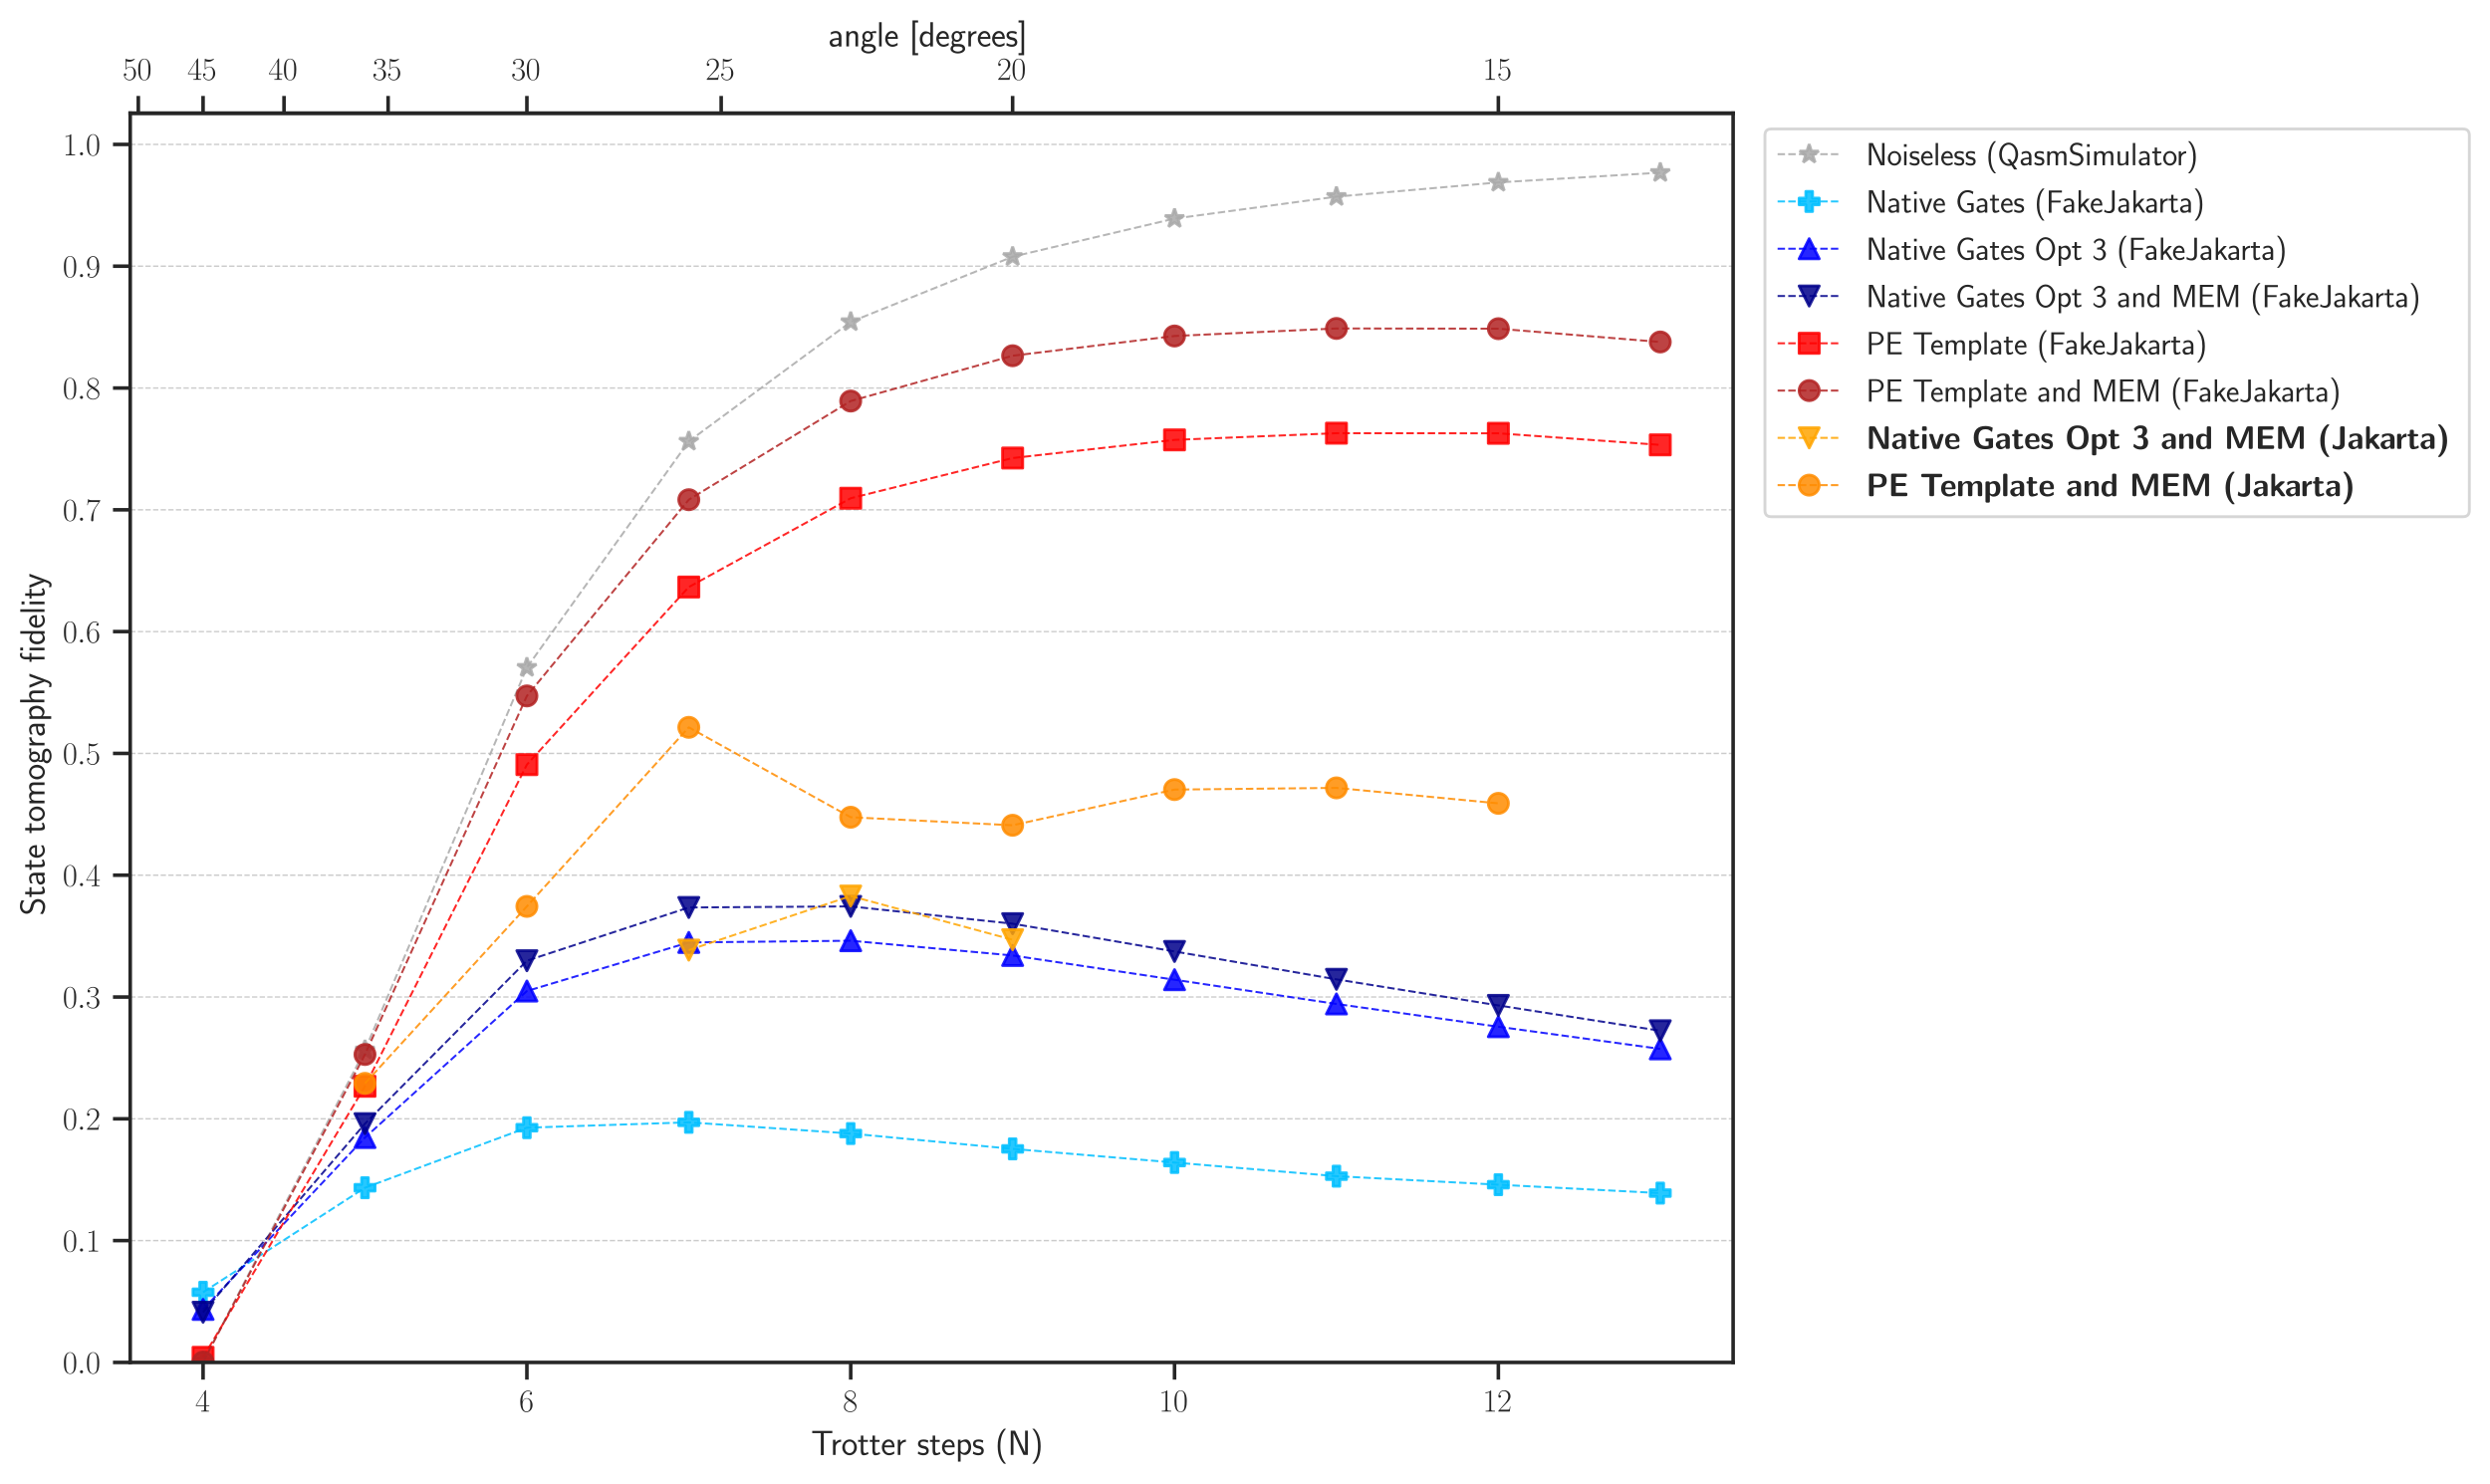 <?xml version="1.0" encoding="utf-8" standalone="no"?>
<!DOCTYPE svg PUBLIC "-//W3C//DTD SVG 1.1//EN"
  "http://www.w3.org/Graphics/SVG/1.1/DTD/svg11.dtd">
<svg xmlns:xlink="http://www.w3.org/1999/xlink" width="866.811pt" height="516.684pt" viewBox="0 0 866.811 516.684" xmlns="http://www.w3.org/2000/svg" version="1.1">
 <defs>
  <style type="text/css">*{stroke-linejoin: round; stroke-linecap: butt}</style>
 </defs>
 <g id="figure_1">
  <g id="patch_1">
   <path d="M 0 516.684 
L 866.811 516.684 
L 866.811 0 
L 0 0 
z
" style="fill: #ffffff"/>
  </g>
  <g id="axes_1">
   <g id="patch_2">
    <path d="M 45.33 474.288 
L 603.33 474.288 
L 603.33 39.408 
L 45.33 39.408 
z
" style="fill: #ffffff"/>
   </g>
   <g id="axes_2">
    <g id="patch_3">
     <path d="M 45.33 39.408 
L 603.33 39.408 
L 603.33 39.408 
L 45.33 39.408 
z
" style="fill: #ffffff"/>
    </g>
    <g id="matplotlib.axis_1">
     <g id="xtick_1">
      <g id="line2d_1">
       <defs>
        <path id="m25da187b1e" d="M 0 0 
L 0 -6 
" style="stroke: #262626; stroke-width: 1.25"/>
       </defs>
       <g>
        <use xlink:href="#m25da187b1e" x="521.603" y="39.408" style="fill: #262626; stroke: #262626; stroke-width: 1.25"/>
       </g>
      </g>
      <g id="text_1">
       <!-- $\mathdefault{15}$ -->
       <g style="fill: #262626" transform="translate(516.123 27.777)scale(0.11 -0.11)">
        <defs>
         <path id="CMR17-31" d="M 1702 4058 
C 1702 4192 1696 4192 1606 4192 
C 1357 3916 979 3827 621 3827 
C 602 3827 570 3827 563 3808 
C 557 3795 557 3782 557 3648 
C 755 3648 1088 3686 1344 3839 
L 1344 461 
C 1344 236 1331 160 781 160 
L 589 160 
L 589 0 
C 896 0 1216 0 1523 0 
C 1830 0 2150 0 2458 0 
L 2458 160 
L 2266 160 
C 1715 160 1702 230 1702 458 
L 1702 4058 
z
" transform="scale(0.016)"/>
         <path id="CMR17-35" d="M 730 3692 
C 794 3666 1056 3584 1325 3584 
C 1920 3584 2246 3911 2432 4100 
C 2432 4157 2432 4192 2394 4192 
C 2387 4192 2374 4192 2323 4163 
C 2099 4058 1837 3973 1517 3973 
C 1325 3973 1037 3999 723 4139 
C 653 4171 640 4171 634 4171 
C 602 4171 595 4164 595 4037 
L 595 2203 
C 595 2089 595 2057 659 2057 
C 691 2057 704 2070 736 2114 
C 941 2401 1222 2522 1542 2522 
C 1766 2522 2246 2382 2246 1289 
C 2246 1085 2246 715 2054 421 
C 1894 159 1645 25 1370 25 
C 947 25 518 320 403 814 
C 429 807 480 795 506 795 
C 589 795 749 840 749 1038 
C 749 1210 627 1280 506 1280 
C 358 1280 262 1190 262 1011 
C 262 454 704 -128 1382 -128 
C 2042 -128 2669 440 2669 1264 
C 2669 2030 2170 2624 1549 2624 
C 1222 2624 947 2503 730 2274 
L 730 3692 
z
" transform="scale(0.016)"/>
        </defs>
        <use xlink:href="#CMR17-31" transform="scale(0.996)"/>
        <use xlink:href="#CMR17-35" transform="translate(45.69 0)scale(0.996)"/>
       </g>
      </g>
     </g>
     <g id="xtick_2">
      <g id="line2d_2">
       <g>
        <use xlink:href="#m25da187b1e" x="352.512" y="39.408" style="fill: #262626; stroke: #262626; stroke-width: 1.25"/>
       </g>
      </g>
      <g id="text_2">
       <!-- $\mathdefault{20}$ -->
       <g style="fill: #262626" transform="translate(347.032 27.777)scale(0.11 -0.11)">
        <defs>
         <path id="CMR17-32" d="M 2669 989 
L 2554 989 
C 2490 536 2438 459 2413 420 
C 2381 369 1920 369 1830 369 
L 602 369 
C 832 619 1280 1072 1824 1597 
C 2214 1967 2669 2402 2669 3035 
C 2669 3790 2067 4224 1395 4224 
C 691 4224 262 3604 262 3030 
C 262 2780 448 2748 525 2748 
C 589 2748 781 2787 781 3010 
C 781 3207 614 3264 525 3264 
C 486 3264 448 3258 422 3245 
C 544 3790 915 4058 1306 4058 
C 1862 4058 2227 3617 2227 3035 
C 2227 2479 1901 2000 1536 1584 
L 262 146 
L 262 0 
L 2515 0 
L 2669 989 
z
" transform="scale(0.016)"/>
         <path id="CMR17-30" d="M 2688 2025 
C 2688 2416 2682 3080 2413 3591 
C 2176 4039 1798 4198 1466 4198 
C 1158 4198 768 4058 525 3597 
C 269 3118 243 2524 243 2025 
C 243 1661 250 1106 448 619 
C 723 -39 1216 -128 1466 -128 
C 1760 -128 2208 -7 2470 600 
C 2662 1042 2688 1559 2688 2025 
z
M 1466 -26 
C 1056 -26 813 325 723 812 
C 653 1188 653 1738 653 2096 
C 653 2588 653 2997 736 3387 
C 858 3929 1216 4096 1466 4096 
C 1728 4096 2067 3923 2189 3400 
C 2272 3036 2278 2607 2278 2096 
C 2278 1680 2278 1169 2202 792 
C 2067 95 1690 -26 1466 -26 
z
" transform="scale(0.016)"/>
        </defs>
        <use xlink:href="#CMR17-32" transform="scale(0.996)"/>
        <use xlink:href="#CMR17-30" transform="translate(45.69 0)scale(0.996)"/>
       </g>
      </g>
     </g>
     <g id="xtick_3">
      <g id="line2d_3">
       <g>
        <use xlink:href="#m25da187b1e" x="251.057" y="39.408" style="fill: #262626; stroke: #262626; stroke-width: 1.25"/>
       </g>
      </g>
      <g id="text_3">
       <!-- $\mathdefault{25}$ -->
       <g style="fill: #262626" transform="translate(245.578 27.777)scale(0.11 -0.11)">
        <use xlink:href="#CMR17-32" transform="scale(0.996)"/>
        <use xlink:href="#CMR17-35" transform="translate(45.69 0)scale(0.996)"/>
       </g>
      </g>
     </g>
     <g id="xtick_4">
      <g id="line2d_4">
       <g>
        <use xlink:href="#m25da187b1e" x="183.421" y="39.408" style="fill: #262626; stroke: #262626; stroke-width: 1.25"/>
       </g>
      </g>
      <g id="text_4">
       <!-- $\mathdefault{30}$ -->
       <g style="fill: #262626" transform="translate(177.941 27.777)scale(0.11 -0.11)">
        <defs>
         <path id="CMR17-33" d="M 1414 2157 
C 1984 2157 2234 1662 2234 1090 
C 2234 320 1824 25 1453 25 
C 1114 25 563 194 390 693 
C 422 680 454 680 486 680 
C 640 680 755 782 755 948 
C 755 1133 614 1216 486 1216 
C 378 1216 211 1165 211 926 
C 211 335 787 -128 1466 -128 
C 2176 -128 2720 430 2720 1085 
C 2720 1707 2208 2157 1600 2227 
C 2086 2328 2554 2756 2554 3329 
C 2554 3820 2048 4179 1472 4179 
C 890 4179 378 3829 378 3329 
C 378 3110 544 3072 627 3072 
C 762 3072 877 3155 877 3321 
C 877 3486 762 3569 627 3569 
C 602 3569 570 3569 544 3557 
C 730 3959 1235 4032 1459 4032 
C 1683 4032 2106 3925 2106 3320 
C 2106 3143 2080 2828 1862 2550 
C 1670 2304 1453 2304 1242 2284 
C 1210 2284 1062 2269 1037 2269 
C 992 2263 966 2257 966 2208 
C 966 2163 973 2157 1101 2157 
L 1414 2157 
z
" transform="scale(0.016)"/>
        </defs>
        <use xlink:href="#CMR17-33" transform="scale(0.996)"/>
        <use xlink:href="#CMR17-30" transform="translate(45.69 0)scale(0.996)"/>
       </g>
      </g>
     </g>
     <g id="xtick_5">
      <g id="line2d_5">
       <g>
        <use xlink:href="#m25da187b1e" x="135.109" y="39.408" style="fill: #262626; stroke: #262626; stroke-width: 1.25"/>
       </g>
      </g>
      <g id="text_5">
       <!-- $\mathdefault{35}$ -->
       <g style="fill: #262626" transform="translate(129.63 27.777)scale(0.11 -0.11)">
        <use xlink:href="#CMR17-33" transform="scale(0.996)"/>
        <use xlink:href="#CMR17-35" transform="translate(45.69 0)scale(0.996)"/>
       </g>
      </g>
     </g>
     <g id="xtick_6">
      <g id="line2d_6">
       <g>
        <use xlink:href="#m25da187b1e" x="98.875" y="39.408" style="fill: #262626; stroke: #262626; stroke-width: 1.25"/>
       </g>
      </g>
      <g id="text_6">
       <!-- $\mathdefault{40}$ -->
       <g style="fill: #262626" transform="translate(93.396 27.777)scale(0.11 -0.11)">
        <defs>
         <path id="CMR17-34" d="M 2150 4122 
C 2150 4256 2144 4256 2029 4256 
L 128 1254 
L 128 1088 
L 1779 1088 
L 1779 457 
C 1779 224 1766 160 1318 160 
L 1197 160 
L 1197 0 
C 1402 0 1747 0 1965 0 
C 2182 0 2528 0 2733 0 
L 2733 160 
L 2611 160 
C 2163 160 2150 224 2150 457 
L 2150 1088 
L 2803 1088 
L 2803 1254 
L 2150 1254 
L 2150 4122 
z
M 1798 3703 
L 1798 1254 
L 256 1254 
L 1798 3703 
z
" transform="scale(0.016)"/>
        </defs>
        <use xlink:href="#CMR17-34" transform="scale(0.996)"/>
        <use xlink:href="#CMR17-30" transform="translate(45.69 0)scale(0.996)"/>
       </g>
      </g>
     </g>
     <g id="xtick_7">
      <g id="line2d_7">
       <g>
        <use xlink:href="#m25da187b1e" x="70.693" y="39.408" style="fill: #262626; stroke: #262626; stroke-width: 1.25"/>
       </g>
      </g>
      <g id="text_7">
       <!-- $\mathdefault{45}$ -->
       <g style="fill: #262626" transform="translate(65.214 27.777)scale(0.11 -0.11)">
        <use xlink:href="#CMR17-34" transform="scale(0.996)"/>
        <use xlink:href="#CMR17-35" transform="translate(45.69 0)scale(0.996)"/>
       </g>
      </g>
     </g>
     <g id="xtick_8">
      <g id="line2d_8">
       <g>
        <use xlink:href="#m25da187b1e" x="48.148" y="39.408" style="fill: #262626; stroke: #262626; stroke-width: 1.25"/>
       </g>
      </g>
      <g id="text_8">
       <!-- $\mathdefault{50}$ -->
       <g style="fill: #262626" transform="translate(42.669 27.777)scale(0.11 -0.11)">
        <use xlink:href="#CMR17-35" transform="scale(0.996)"/>
        <use xlink:href="#CMR17-30" transform="translate(45.69 0)scale(0.996)"/>
       </g>
      </g>
     </g>
     <g id="text_9">
      <!-- angle [degrees] -->
      <g style="fill: #262626" transform="translate(288.321 16.166)scale(0.12 -0.12)">
       <defs>
        <path id="CMSS17-61" d="M 2406 1791 
C 2406 2392 1978 2808 1402 2808 
C 1120 2808 813 2757 461 2553 
L 499 2135 
C 659 2248 934 2432 1395 2432 
C 1722 2432 1920 2180 1920 1782 
L 1920 1536 
C 896 1536 256 1238 256 726 
C 256 461 416 -64 947 -64 
C 1043 -64 1562 -64 1933 217 
L 1933 -19 
L 2406 -19 
L 2406 1791 
z
M 1920 816 
C 1920 701 1920 548 1728 434 
C 1562 325 1350 325 1261 325 
C 941 325 723 511 723 744 
C 723 1211 1722 1211 1920 1211 
L 1920 816 
z
" transform="scale(0.016)"/>
        <path id="CMSS17-6e" d="M 2618 1877 
C 2618 2283 2522 2816 1798 2816 
C 1389 2816 1120 2606 941 2389 
L 941 2758 
L 474 2758 
L 474 0 
L 960 0 
L 960 1559 
C 960 1964 1114 2428 1549 2428 
C 2112 2428 2131 2048 2131 1829 
L 2131 0 
L 2618 0 
L 2618 1877 
z
" transform="scale(0.016)"/>
        <path id="CMSS17-67" d="M 2848 2808 
C 2483 2808 2170 2738 1914 2617 
C 1702 2777 1485 2808 1338 2808 
C 781 2808 358 2349 358 1814 
C 358 1468 550 1207 563 1195 
C 448 1035 384 863 384 672 
C 384 448 474 289 544 200 
C 211 -3 166 -314 166 -435 
C 166 -898 749 -1280 1498 -1280 
C 2253 -1280 2835 -898 2835 -428 
C 2835 448 1856 448 1587 448 
L 1069 448 
C 973 448 717 448 717 791 
C 717 921 774 1004 781 1010 
C 877 940 1075 832 1338 832 
C 1869 832 2310 1278 2310 1827 
C 2310 2132 2170 2355 2112 2432 
L 2131 2432 
C 2150 2432 2419 2432 2515 2432 
C 2720 2432 2739 2429 2918 2419 
L 2848 2808 
z
M 1338 1182 
C 1120 1182 813 1315 813 1823 
C 813 2375 1165 2464 1331 2464 
C 1549 2464 1856 2331 1856 1823 
C 1856 1271 1504 1182 1338 1182 
z
M 1581 -10 
C 1734 -10 2381 -10 2381 -442 
C 2381 -714 1984 -929 1504 -929 
C 1018 -929 621 -720 621 -435 
C 621 -403 621 -10 1062 -10 
L 1581 -10 
z
" transform="scale(0.016)"/>
        <path id="CMSS17-6c" d="M 947 4416 
L 474 4416 
L 474 0 
L 947 0 
L 947 4416 
z
" transform="scale(0.016)"/>
        <path id="CMSS17-65" d="M 2502 1377 
C 2502 1590 2490 2003 2285 2345 
C 2061 2713 1696 2816 1421 2816 
C 755 2816 192 2188 192 1375 
C 192 582 774 -64 1510 -64 
C 1798 -64 2150 19 2470 248 
C 2470 274 2458 414 2451 420 
C 2451 433 2432 630 2432 656 
C 2125 407 1773 325 1517 325 
C 1107 325 666 667 646 1377 
L 2502 1377 
z
M 698 1728 
C 781 2084 1062 2421 1421 2421 
C 1517 2421 1965 2421 2080 1728 
L 698 1728 
z
" transform="scale(0.016)"/>
        <path id="CMSS17-5b" d="M 1613 -1600 
L 1613 -1212 
L 1062 -1212 
L 1062 4352 
L 1613 4352 
L 1613 4741 
L 595 4741 
L 595 -1600 
L 1613 -1600 
z
" transform="scale(0.016)"/>
        <path id="CMSS17-64" d="M 2611 4416 
L 2138 4416 
L 2138 2438 
C 1939 2603 1613 2756 1254 2756 
C 672 2756 211 2131 211 1347 
C 211 562 666 -64 1235 -64 
C 1677 -64 1971 172 2125 306 
L 2125 -13 
L 2611 -13 
L 2611 4416 
z
M 2125 836 
C 2125 747 2125 653 1926 482 
C 1798 375 1645 325 1498 325 
C 1152 325 698 576 698 1340 
C 698 2134 1210 2368 1562 2368 
C 1798 2368 1990 2254 2125 2065 
L 2125 836 
z
" transform="scale(0.016)"/>
        <path id="CMSS17-72" d="M 954 1363 
C 954 1965 1395 2368 1958 2368 
L 1958 2789 
C 1549 2789 1165 2585 934 2253 
L 934 2758 
L 480 2758 
L 480 0 
L 954 0 
L 954 1363 
z
" transform="scale(0.016)"/>
        <path id="CMSS17-73" d="M 2061 2627 
C 1683 2807 1389 2807 1197 2807 
C 742 2807 198 2648 198 2003 
C 198 1359 902 1218 1094 1179 
C 1389 1122 1715 1058 1715 740 
C 1715 337 1254 337 1171 337 
C 915 337 563 407 243 638 
L 166 210 
C 531 0 883 -64 1178 -64 
C 1965 -64 2163 416 2163 781 
C 2163 1094 1984 1305 1862 1401 
C 1651 1568 1574 1587 1050 1696 
C 960 1709 646 1779 646 2066 
C 646 2432 1050 2432 1139 2432 
C 1555 2432 1811 2303 1984 2208 
L 2061 2627 
z
" transform="scale(0.016)"/>
        <path id="CMSS17-5d" d="M 1146 4741 
L 128 4741 
L 128 4352 
L 678 4352 
L 678 -1212 
L 128 -1212 
L 128 -1600 
L 1146 -1600 
L 1146 4741 
z
" transform="scale(0.016)"/>
       </defs>
       <use xlink:href="#CMSS17-61" transform="scale(0.996)"/>
       <use xlink:href="#CMSS17-6e" transform="translate(44.922 0)scale(0.996)"/>
       <use xlink:href="#CMSS17-67" transform="translate(93.127 0)scale(0.996)"/>
       <use xlink:href="#CMSS17-6c" transform="translate(139.97 0)scale(0.996)"/>
       <use xlink:href="#CMSS17-65" transform="translate(162.151 0)scale(0.996)"/>
       <use xlink:href="#CMSS17-5b" transform="translate(235.019 0)scale(0.996)"/>
       <use xlink:href="#CMSS17-64" transform="translate(262.205 0)scale(0.996)"/>
       <use xlink:href="#CMSS17-65" transform="translate(310.41 0)scale(0.996)"/>
       <use xlink:href="#CMSS17-67" transform="translate(352.048 0)scale(0.996)"/>
       <use xlink:href="#CMSS17-72" transform="translate(398.892 0)scale(0.996)"/>
       <use xlink:href="#CMSS17-65" transform="translate(430.802 0)scale(0.996)"/>
       <use xlink:href="#CMSS17-65" transform="translate(472.441 0)scale(0.996)"/>
       <use xlink:href="#CMSS17-73" transform="translate(514.079 0)scale(0.996)"/>
       <use xlink:href="#CMSS17-5d" transform="translate(549.993 0)scale(0.996)"/>
      </g>
     </g>
    </g>
    <g id="matplotlib.axis_2"/>
    <g id="patch_4">
     <path d="M 603.33 39.408 
L 45.33 39.408 
" style="fill: none; stroke: #262626; stroke-width: 1.25; stroke-linejoin: miter; stroke-linecap: square"/>
    </g>
   </g>
   <g id="matplotlib.axis_3">
    <g id="xtick_9">
     <g id="line2d_9">
      <defs>
       <path id="m48285992c5" d="M 0 0 
L 0 6 
" style="stroke: #262626; stroke-width: 1.25"/>
      </defs>
      <g>
       <use xlink:href="#m48285992c5" x="70.693" y="474.288" style="fill: #262626; stroke: #262626; stroke-width: 1.25"/>
      </g>
     </g>
     <g id="text_10">
      <!-- $\mathdefault{4}$ -->
      <g style="fill: #262626" transform="translate(67.954 491.398)scale(0.11 -0.11)">
       <use xlink:href="#CMR17-34" transform="scale(0.996)"/>
      </g>
     </g>
    </g>
    <g id="xtick_10">
     <g id="line2d_10">
      <g>
       <use xlink:href="#m48285992c5" x="183.421" y="474.288" style="fill: #262626; stroke: #262626; stroke-width: 1.25"/>
      </g>
     </g>
     <g id="text_11">
      <!-- $\mathdefault{6}$ -->
      <g style="fill: #262626" transform="translate(180.681 491.398)scale(0.11 -0.11)">
       <defs>
        <path id="CMR17-36" d="M 678 2176 
C 678 3690 1395 4032 1811 4032 
C 1946 4032 2272 4009 2400 3776 
C 2298 3776 2106 3776 2106 3553 
C 2106 3381 2246 3323 2336 3323 
C 2394 3323 2566 3348 2566 3560 
C 2566 3954 2246 4179 1805 4179 
C 1043 4179 243 3390 243 1984 
C 243 253 966 -128 1478 -128 
C 2099 -128 2688 427 2688 1283 
C 2688 2081 2170 2662 1517 2662 
C 1126 2662 838 2407 678 1960 
L 678 2176 
z
M 1478 25 
C 691 25 691 1200 691 1436 
C 691 1896 909 2560 1504 2560 
C 1613 2560 1926 2560 2138 2120 
C 2253 1870 2253 1609 2253 1289 
C 2253 944 2253 690 2118 434 
C 1978 171 1773 25 1478 25 
z
" transform="scale(0.016)"/>
       </defs>
       <use xlink:href="#CMR17-36" transform="scale(0.996)"/>
      </g>
     </g>
    </g>
    <g id="xtick_11">
     <g id="line2d_11">
      <g>
       <use xlink:href="#m48285992c5" x="296.148" y="474.288" style="fill: #262626; stroke: #262626; stroke-width: 1.25"/>
      </g>
     </g>
     <g id="text_12">
      <!-- $\mathdefault{8}$ -->
      <g style="fill: #262626" transform="translate(293.408 491.398)scale(0.11 -0.11)">
       <defs>
        <path id="CMR17-38" d="M 1741 2264 
C 2144 2467 2554 2773 2554 3263 
C 2554 3841 1990 4179 1472 4179 
C 890 4179 378 3759 378 3180 
C 378 3021 416 2747 666 2505 
C 730 2442 998 2251 1171 2130 
C 883 1983 211 1634 211 934 
C 211 279 838 -128 1459 -128 
C 2144 -128 2720 362 2720 1010 
C 2720 1590 2330 1857 2074 2029 
L 1741 2264 
z
M 902 2822 
C 851 2854 595 3051 595 3351 
C 595 3739 998 4032 1459 4032 
C 1965 4032 2336 3676 2336 3262 
C 2336 2669 1670 2331 1638 2331 
C 1632 2331 1626 2331 1574 2370 
L 902 2822 
z
M 2080 1519 
C 2176 1449 2483 1240 2483 851 
C 2483 381 2010 25 1472 25 
C 890 25 448 438 448 940 
C 448 1443 838 1862 1280 2060 
L 2080 1519 
z
" transform="scale(0.016)"/>
       </defs>
       <use xlink:href="#CMR17-38" transform="scale(0.996)"/>
      </g>
     </g>
    </g>
    <g id="xtick_12">
     <g id="line2d_12">
      <g>
       <use xlink:href="#m48285992c5" x="408.875" y="474.288" style="fill: #262626; stroke: #262626; stroke-width: 1.25"/>
      </g>
     </g>
     <g id="text_13">
      <!-- $\mathdefault{10}$ -->
      <g style="fill: #262626" transform="translate(403.396 491.398)scale(0.11 -0.11)">
       <use xlink:href="#CMR17-31" transform="scale(0.996)"/>
       <use xlink:href="#CMR17-30" transform="translate(45.69 0)scale(0.996)"/>
      </g>
     </g>
    </g>
    <g id="xtick_13">
     <g id="line2d_13">
      <g>
       <use xlink:href="#m48285992c5" x="521.603" y="474.288" style="fill: #262626; stroke: #262626; stroke-width: 1.25"/>
      </g>
     </g>
     <g id="text_14">
      <!-- $\mathdefault{12}$ -->
      <g style="fill: #262626" transform="translate(516.123 491.398)scale(0.11 -0.11)">
       <use xlink:href="#CMR17-31" transform="scale(0.996)"/>
       <use xlink:href="#CMR17-32" transform="translate(45.69 0)scale(0.996)"/>
      </g>
     </g>
    </g>
    <g id="text_15">
     <!-- Trotter steps (N) -->
     <g style="fill: #262626" transform="translate(282.331 506.495)scale(0.12 -0.12)">
      <defs>
       <path id="CMSS17-54" d="M 2317 3968 
L 2848 3968 
C 2925 3968 3002 3968 3078 3968 
L 3878 3968 
L 3878 4376 
L 218 4376 
L 218 3968 
L 1018 3968 
C 1094 3968 1171 3968 1248 3968 
L 1779 3968 
L 1779 -32 
L 2317 -32 
L 2317 3968 
z
" transform="scale(0.016)"/>
       <path id="CMSS17-6f" d="M 2829 1356 
C 2829 2176 2221 2816 1504 2816 
C 768 2816 173 2157 173 1356 
C 173 544 787 -64 1498 -64 
C 2227 -64 2829 563 2829 1356 
z
M 1504 337 
C 1050 337 659 709 659 1408 
C 659 2151 1114 2427 1498 2427 
C 1914 2427 2342 2126 2342 1408 
C 2342 683 1926 337 1504 337 
z
" transform="scale(0.016)"/>
       <path id="CMSS17-74" d="M 1069 2368 
L 1901 2368 
L 1901 2737 
L 1069 2737 
L 1069 3520 
L 614 3520 
L 614 2737 
L 109 2737 
L 109 2368 
L 602 2368 
L 602 749 
C 602 384 685 -64 1107 -64 
C 1427 -64 1722 25 2003 172 
L 1901 548 
C 1747 414 1562 337 1363 337 
C 1082 337 1069 696 1069 856 
L 1069 2368 
z
" transform="scale(0.016)"/>
       <path id="CMSS17-70" d="M 966 333 
C 1178 129 1466 -5 1773 -5 
C 2368 -5 2880 603 2880 1412 
C 2880 2159 2496 2816 1946 2816 
C 1626 2816 1242 2702 954 2472 
L 954 2765 
L 480 2765 
L 480 -1216 
L 966 -1216 
L 966 333 
z
M 966 2100 
C 1018 2176 1235 2415 1587 2415 
C 2035 2415 2394 1960 2394 1412 
C 2394 787 1958 384 1530 384 
C 1402 384 1267 415 1139 523 
C 966 674 966 768 966 857 
L 966 2100 
z
" transform="scale(0.016)"/>
       <path id="CMSS17-28" d="M 1613 4768 
C 1267 4417 474 3601 474 1588 
C 474 -433 1267 -1243 1613 -1600 
L 2003 -1600 
C 1216 -784 960 357 960 1581 
C 960 2798 1203 3946 2003 4768 
L 1613 4768 
z
" transform="scale(0.016)"/>
       <path id="CMSS17-4e" d="M 1466 4180 
L 1350 4416 
L 563 4416 
L 563 0 
L 1062 0 
L 1062 3926 
L 1069 3932 
C 1114 3817 1139 3760 1402 3194 
L 2771 236 
L 2886 0 
L 3674 0 
L 3674 4416 
L 3174 4416 
L 3174 490 
L 3168 483 
C 3123 598 3098 655 2835 1221 
L 1466 4180 
z
" transform="scale(0.016)"/>
       <path id="CMSS17-29" d="M 723 -1600 
C 1069 -1249 1862 -433 1862 1581 
C 1862 3601 1069 4411 723 4768 
L 333 4768 
C 1120 3952 1376 2811 1376 1588 
C 1376 370 1133 -778 333 -1600 
L 723 -1600 
z
" transform="scale(0.016)"/>
      </defs>
      <use xlink:href="#CMSS17-54" transform="scale(0.996)"/>
      <use xlink:href="#CMSS17-72" transform="translate(56.012 0)scale(0.996)"/>
      <use xlink:href="#CMSS17-6f" transform="translate(87.922 0)scale(0.996)"/>
      <use xlink:href="#CMSS17-74" transform="translate(134.766 0)scale(0.996)"/>
      <use xlink:href="#CMSS17-74" transform="translate(168.597 0)scale(0.996)"/>
      <use xlink:href="#CMSS17-65" transform="translate(202.429 0)scale(0.996)"/>
      <use xlink:href="#CMSS17-72" transform="translate(244.068 0)scale(0.996)"/>
      <use xlink:href="#CMSS17-73" transform="translate(307.206 0)scale(0.996)"/>
      <use xlink:href="#CMSS17-74" transform="translate(343.12 0)scale(0.996)"/>
      <use xlink:href="#CMSS17-65" transform="translate(376.952 0)scale(0.996)"/>
      <use xlink:href="#CMSS17-70" transform="translate(418.59 0)scale(0.996)"/>
      <use xlink:href="#CMSS17-73" transform="translate(466.795 0)scale(0.996)"/>
      <use xlink:href="#CMSS17-28" transform="translate(533.938 0)scale(0.996)"/>
      <use xlink:href="#CMSS17-4e" transform="translate(570.372 0)scale(0.996)"/>
      <use xlink:href="#CMSS17-29" transform="translate(636.433 0)scale(0.996)"/>
     </g>
    </g>
   </g>
   <g id="matplotlib.axis_4">
    <g id="ytick_1">
     <g id="line2d_14">
      <path d="M 45.33 474.288 
L 603.33 474.288 
" clip-path="url(#p86169754ee)" style="fill: none; stroke-dasharray: 1.85,0.8; stroke-dashoffset: 0; stroke: #cccccc; stroke-width: 0.5"/>
     </g>
     <g id="line2d_15">
      <defs>
       <path id="m1a52fbc7b8" d="M 0 0 
L -6 0 
" style="stroke: #262626; stroke-width: 1.25"/>
      </defs>
      <g>
       <use xlink:href="#m1a52fbc7b8" x="45.33" y="474.288" style="fill: #262626; stroke: #262626; stroke-width: 1.25"/>
      </g>
     </g>
     <g id="text_16">
      <!-- $\mathdefault{0.0}$ -->
      <g style="fill: #262626" transform="translate(21.827 478.093)scale(0.11 -0.11)">
       <defs>
        <path id="CMMI12-3a" d="M 1178 307 
C 1178 492 1024 619 870 619 
C 685 619 557 466 557 313 
C 557 128 710 0 864 0 
C 1050 0 1178 153 1178 307 
z
" transform="scale(0.016)"/>
       </defs>
       <use xlink:href="#CMR17-30" transform="scale(0.996)"/>
       <use xlink:href="#CMMI12-3a" transform="translate(45.69 0)scale(0.996)"/>
       <use xlink:href="#CMR17-30" transform="translate(72.788 0)scale(0.996)"/>
      </g>
     </g>
    </g>
    <g id="ytick_2">
     <g id="line2d_16">
      <path d="M 45.33 431.886 
L 603.33 431.886 
" clip-path="url(#p86169754ee)" style="fill: none; stroke-dasharray: 1.85,0.8; stroke-dashoffset: 0; stroke: #cccccc; stroke-width: 0.5"/>
     </g>
     <g id="line2d_17">
      <g>
       <use xlink:href="#m1a52fbc7b8" x="45.33" y="431.886" style="fill: #262626; stroke: #262626; stroke-width: 1.25"/>
      </g>
     </g>
     <g id="text_17">
      <!-- $\mathdefault{0.1}$ -->
      <g style="fill: #262626" transform="translate(21.827 435.691)scale(0.11 -0.11)">
       <use xlink:href="#CMR17-30" transform="scale(0.996)"/>
       <use xlink:href="#CMMI12-3a" transform="translate(45.69 0)scale(0.996)"/>
       <use xlink:href="#CMR17-31" transform="translate(72.788 0)scale(0.996)"/>
      </g>
     </g>
    </g>
    <g id="ytick_3">
     <g id="line2d_18">
      <path d="M 45.33 389.485 
L 603.33 389.485 
" clip-path="url(#p86169754ee)" style="fill: none; stroke-dasharray: 1.85,0.8; stroke-dashoffset: 0; stroke: #cccccc; stroke-width: 0.5"/>
     </g>
     <g id="line2d_19">
      <g>
       <use xlink:href="#m1a52fbc7b8" x="45.33" y="389.485" style="fill: #262626; stroke: #262626; stroke-width: 1.25"/>
      </g>
     </g>
     <g id="text_18">
      <!-- $\mathdefault{0.2}$ -->
      <g style="fill: #262626" transform="translate(21.827 393.29)scale(0.11 -0.11)">
       <use xlink:href="#CMR17-30" transform="scale(0.996)"/>
       <use xlink:href="#CMMI12-3a" transform="translate(45.69 0)scale(0.996)"/>
       <use xlink:href="#CMR17-32" transform="translate(72.788 0)scale(0.996)"/>
      </g>
     </g>
    </g>
    <g id="ytick_4">
     <g id="line2d_20">
      <path d="M 45.33 347.083 
L 603.33 347.083 
" clip-path="url(#p86169754ee)" style="fill: none; stroke-dasharray: 1.85,0.8; stroke-dashoffset: 0; stroke: #cccccc; stroke-width: 0.5"/>
     </g>
     <g id="line2d_21">
      <g>
       <use xlink:href="#m1a52fbc7b8" x="45.33" y="347.083" style="fill: #262626; stroke: #262626; stroke-width: 1.25"/>
      </g>
     </g>
     <g id="text_19">
      <!-- $\mathdefault{0.3}$ -->
      <g style="fill: #262626" transform="translate(21.827 350.888)scale(0.11 -0.11)">
       <use xlink:href="#CMR17-30" transform="scale(0.996)"/>
       <use xlink:href="#CMMI12-3a" transform="translate(45.69 0)scale(0.996)"/>
       <use xlink:href="#CMR17-33" transform="translate(72.788 0)scale(0.996)"/>
      </g>
     </g>
    </g>
    <g id="ytick_5">
     <g id="line2d_22">
      <path d="M 45.33 304.682 
L 603.33 304.682 
" clip-path="url(#p86169754ee)" style="fill: none; stroke-dasharray: 1.85,0.8; stroke-dashoffset: 0; stroke: #cccccc; stroke-width: 0.5"/>
     </g>
     <g id="line2d_23">
      <g>
       <use xlink:href="#m1a52fbc7b8" x="45.33" y="304.682" style="fill: #262626; stroke: #262626; stroke-width: 1.25"/>
      </g>
     </g>
     <g id="text_20">
      <!-- $\mathdefault{0.4}$ -->
      <g style="fill: #262626" transform="translate(21.827 308.487)scale(0.11 -0.11)">
       <use xlink:href="#CMR17-30" transform="scale(0.996)"/>
       <use xlink:href="#CMMI12-3a" transform="translate(45.69 0)scale(0.996)"/>
       <use xlink:href="#CMR17-34" transform="translate(72.788 0)scale(0.996)"/>
      </g>
     </g>
    </g>
    <g id="ytick_6">
     <g id="line2d_24">
      <path d="M 45.33 262.28 
L 603.33 262.28 
" clip-path="url(#p86169754ee)" style="fill: none; stroke-dasharray: 1.85,0.8; stroke-dashoffset: 0; stroke: #cccccc; stroke-width: 0.5"/>
     </g>
     <g id="line2d_25">
      <g>
       <use xlink:href="#m1a52fbc7b8" x="45.33" y="262.28" style="fill: #262626; stroke: #262626; stroke-width: 1.25"/>
      </g>
     </g>
     <g id="text_21">
      <!-- $\mathdefault{0.5}$ -->
      <g style="fill: #262626" transform="translate(21.827 266.085)scale(0.11 -0.11)">
       <use xlink:href="#CMR17-30" transform="scale(0.996)"/>
       <use xlink:href="#CMMI12-3a" transform="translate(45.69 0)scale(0.996)"/>
       <use xlink:href="#CMR17-35" transform="translate(72.788 0)scale(0.996)"/>
      </g>
     </g>
    </g>
    <g id="ytick_7">
     <g id="line2d_26">
      <path d="M 45.33 219.879 
L 603.33 219.879 
" clip-path="url(#p86169754ee)" style="fill: none; stroke-dasharray: 1.85,0.8; stroke-dashoffset: 0; stroke: #cccccc; stroke-width: 0.5"/>
     </g>
     <g id="line2d_27">
      <g>
       <use xlink:href="#m1a52fbc7b8" x="45.33" y="219.879" style="fill: #262626; stroke: #262626; stroke-width: 1.25"/>
      </g>
     </g>
     <g id="text_22">
      <!-- $\mathdefault{0.6}$ -->
      <g style="fill: #262626" transform="translate(21.827 223.684)scale(0.11 -0.11)">
       <use xlink:href="#CMR17-30" transform="scale(0.996)"/>
       <use xlink:href="#CMMI12-3a" transform="translate(45.69 0)scale(0.996)"/>
       <use xlink:href="#CMR17-36" transform="translate(72.788 0)scale(0.996)"/>
      </g>
     </g>
    </g>
    <g id="ytick_8">
     <g id="line2d_28">
      <path d="M 45.33 177.477 
L 603.33 177.477 
" clip-path="url(#p86169754ee)" style="fill: none; stroke-dasharray: 1.85,0.8; stroke-dashoffset: 0; stroke: #cccccc; stroke-width: 0.5"/>
     </g>
     <g id="line2d_29">
      <g>
       <use xlink:href="#m1a52fbc7b8" x="45.33" y="177.477" style="fill: #262626; stroke: #262626; stroke-width: 1.25"/>
      </g>
     </g>
     <g id="text_23">
      <!-- $\mathdefault{0.7}$ -->
      <g style="fill: #262626" transform="translate(21.827 181.283)scale(0.11 -0.11)">
       <defs>
        <path id="CMR17-37" d="M 2886 3941 
L 2886 4081 
L 1382 4081 
C 634 4081 621 4165 595 4288 
L 480 4288 
L 294 3094 
L 410 3094 
C 429 3215 474 3540 550 3661 
C 589 3712 1062 3712 1171 3712 
L 2579 3712 
L 1869 2661 
C 1395 1954 1069 999 1069 165 
C 1069 89 1069 -128 1299 -128 
C 1530 -128 1530 89 1530 171 
L 1530 465 
C 1530 1508 1709 2196 2003 2636 
L 2886 3941 
z
" transform="scale(0.016)"/>
       </defs>
       <use xlink:href="#CMR17-30" transform="scale(0.996)"/>
       <use xlink:href="#CMMI12-3a" transform="translate(45.69 0)scale(0.996)"/>
       <use xlink:href="#CMR17-37" transform="translate(72.788 0)scale(0.996)"/>
      </g>
     </g>
    </g>
    <g id="ytick_9">
     <g id="line2d_30">
      <path d="M 45.33 135.076 
L 603.33 135.076 
" clip-path="url(#p86169754ee)" style="fill: none; stroke-dasharray: 1.85,0.8; stroke-dashoffset: 0; stroke: #cccccc; stroke-width: 0.5"/>
     </g>
     <g id="line2d_31">
      <g>
       <use xlink:href="#m1a52fbc7b8" x="45.33" y="135.076" style="fill: #262626; stroke: #262626; stroke-width: 1.25"/>
      </g>
     </g>
     <g id="text_24">
      <!-- $\mathdefault{0.8}$ -->
      <g style="fill: #262626" transform="translate(21.827 138.881)scale(0.11 -0.11)">
       <use xlink:href="#CMR17-30" transform="scale(0.996)"/>
       <use xlink:href="#CMMI12-3a" transform="translate(45.69 0)scale(0.996)"/>
       <use xlink:href="#CMR17-38" transform="translate(72.788 0)scale(0.996)"/>
      </g>
     </g>
    </g>
    <g id="ytick_10">
     <g id="line2d_32">
      <path d="M 45.33 92.674 
L 603.33 92.674 
" clip-path="url(#p86169754ee)" style="fill: none; stroke-dasharray: 1.85,0.8; stroke-dashoffset: 0; stroke: #cccccc; stroke-width: 0.5"/>
     </g>
     <g id="line2d_33">
      <g>
       <use xlink:href="#m1a52fbc7b8" x="45.33" y="92.674" style="fill: #262626; stroke: #262626; stroke-width: 1.25"/>
      </g>
     </g>
     <g id="text_25">
      <!-- $\mathdefault{0.9}$ -->
      <g style="fill: #262626" transform="translate(21.827 96.48)scale(0.11 -0.11)">
       <defs>
        <path id="CMR17-39" d="M 2253 1864 
C 2253 464 1670 31 1190 31 
C 1043 31 685 31 538 294 
C 704 268 826 357 826 518 
C 826 692 685 749 595 749 
C 538 749 365 723 365 506 
C 365 71 742 -128 1203 -128 
C 1939 -128 2688 674 2688 2073 
C 2688 3817 1971 4179 1485 4179 
C 851 4179 243 3628 243 2778 
C 243 1991 762 1408 1414 1408 
C 1952 1408 2189 1903 2253 2112 
L 2253 1864 
z
M 1427 1510 
C 1254 1510 1011 1542 813 1922 
C 678 2169 678 2461 678 2771 
C 678 3146 678 3405 858 3684 
C 947 3817 1114 4032 1485 4032 
C 2240 4032 2240 2885 2240 2632 
C 2240 2182 2035 1510 1427 1510 
z
" transform="scale(0.016)"/>
       </defs>
       <use xlink:href="#CMR17-30" transform="scale(0.996)"/>
       <use xlink:href="#CMMI12-3a" transform="translate(45.69 0)scale(0.996)"/>
       <use xlink:href="#CMR17-39" transform="translate(72.788 0)scale(0.996)"/>
      </g>
     </g>
    </g>
    <g id="ytick_11">
     <g id="line2d_34">
      <path d="M 45.33 50.273 
L 603.33 50.273 
" clip-path="url(#p86169754ee)" style="fill: none; stroke-dasharray: 1.85,0.8; stroke-dashoffset: 0; stroke: #cccccc; stroke-width: 0.5"/>
     </g>
     <g id="line2d_35">
      <g>
       <use xlink:href="#m1a52fbc7b8" x="45.33" y="50.273" style="fill: #262626; stroke: #262626; stroke-width: 1.25"/>
      </g>
     </g>
     <g id="text_26">
      <!-- $\mathdefault{1.0}$ -->
      <g style="fill: #262626" transform="translate(21.827 54.078)scale(0.11 -0.11)">
       <use xlink:href="#CMR17-31" transform="scale(0.996)"/>
       <use xlink:href="#CMMI12-3a" transform="translate(45.69 0)scale(0.996)"/>
       <use xlink:href="#CMR17-30" transform="translate(72.788 0)scale(0.996)"/>
      </g>
     </g>
    </g>
    <g id="text_27">
     <!-- State tomography fidelity -->
     <g style="fill: #262626" transform="translate(15.502 318.74)rotate(-90)scale(0.12 -0.12)">
      <defs>
       <path id="CMSS17-53" d="M 2797 4169 
C 2515 4334 2208 4480 1690 4480 
C 864 4480 333 3879 333 3266 
C 333 3025 403 2753 653 2475 
C 902 2196 1184 2121 1542 2033 
C 1690 1994 1939 1924 1984 1906 
C 2342 1767 2515 1444 2515 1140 
C 2515 742 2202 318 1645 318 
C 1453 318 890 318 358 819 
L 269 318 
C 794 -64 1363 -128 1651 -128 
C 2438 -128 3002 488 3002 1186 
C 3002 1440 2925 1763 2656 2061 
C 2394 2347 2163 2410 1638 2549 
C 1338 2626 1146 2677 986 2873 
C 877 3013 819 3146 819 3317 
C 819 3673 1126 4060 1690 4060 
C 1971 4060 2336 4002 2707 3660 
L 2797 4169 
z
" transform="scale(0.016)"/>
       <path id="CMSS17-6d" d="M 4288 1877 
C 4288 2308 4179 2816 3462 2816 
C 2982 2816 2694 2516 2566 2331 
C 2451 2670 2182 2816 1798 2816 
C 1363 2816 1088 2568 941 2389 
L 941 2758 
L 474 2758 
L 474 0 
L 960 0 
L 960 1559 
C 960 1939 1101 2428 1555 2428 
C 2138 2428 2138 2016 2138 1829 
L 2138 0 
L 2624 0 
L 2624 1559 
C 2624 1939 2765 2428 3219 2428 
C 3802 2428 3802 2016 3802 1829 
L 3802 0 
L 4288 0 
L 4288 1877 
z
" transform="scale(0.016)"/>
       <path id="CMSS17-68" d="M 2618 1891 
C 2618 2292 2522 2820 1798 2820 
C 1395 2820 1133 2623 947 2407 
L 947 4448 
L 474 4448 
L 474 32 
L 960 32 
L 960 1573 
C 960 1973 1114 2432 1549 2432 
C 2112 2432 2131 2056 2131 1839 
L 2131 32 
L 2618 32 
L 2618 1891 
z
" transform="scale(0.016)"/>
       <path id="CMSS17-79" d="M 2675 2752 
L 2176 2752 
C 1632 1294 1446 702 1434 383 
L 1427 383 
C 1408 696 1126 1460 902 2007 
L 602 2752 
L 83 2752 
L 1216 13 
C 1146 -178 1043 -465 1011 -529 
C 870 -885 774 -885 672 -885 
C 646 -885 442 -885 211 -809 
L 250 -1229 
C 410 -1261 570 -1280 685 -1280 
C 845 -1280 1165 -1280 1459 -497 
L 2675 2752 
z
" transform="scale(0.016)"/>
       <path id="CMSS17-c" d="M 2752 4416 
L 2240 4416 
L 2240 3906 
L 2752 3906 
L 2752 4416 
z
M 2733 2737 
L 2259 2737 
L 2259 0 
L 2733 0 
L 2733 2737 
z
M 1075 2368 
L 1773 2368 
L 1773 2737 
L 1062 2737 
L 1062 3578 
C 1062 3919 1216 4092 1421 4092 
C 1542 4092 1664 4056 1773 3992 
L 1773 4410 
C 1722 4428 1574 4480 1421 4480 
C 941 4480 602 3993 602 3372 
L 602 2737 
L 160 2737 
L 160 2368 
L 602 2368 
L 602 0 
L 1075 0 
L 1075 2368 
z
" transform="scale(0.016)"/>
       <path id="CMSS17-69" d="M 979 4183 
L 442 4183 
L 442 3648 
L 979 3648 
L 979 4183 
z
M 947 2739 
L 474 2739 
L 474 0 
L 947 0 
L 947 2739 
z
" transform="scale(0.016)"/>
      </defs>
      <use xlink:href="#CMSS17-53" transform="scale(0.996)"/>
      <use xlink:href="#CMSS17-74" transform="translate(52.049 0)scale(0.996)"/>
      <use xlink:href="#CMSS17-61" transform="translate(85.88 0)scale(0.996)"/>
      <use xlink:href="#CMSS17-74" transform="translate(130.802 0)scale(0.996)"/>
      <use xlink:href="#CMSS17-65" transform="translate(164.634 0)scale(0.996)"/>
      <use xlink:href="#CMSS17-74" transform="translate(237.502 0)scale(0.996)"/>
      <use xlink:href="#CMSS17-6f" transform="translate(271.333 0)scale(0.996)"/>
      <use xlink:href="#CMSS17-6d" transform="translate(318.177 0)scale(0.996)"/>
      <use xlink:href="#CMSS17-6f" transform="translate(392.406 0)scale(0.996)"/>
      <use xlink:href="#CMSS17-67" transform="translate(439.25 0)scale(0.996)"/>
      <use xlink:href="#CMSS17-72" transform="translate(486.093 0)scale(0.996)"/>
      <use xlink:href="#CMSS17-61" transform="translate(518.003 0)scale(0.996)"/>
      <use xlink:href="#CMSS17-70" transform="translate(562.925 0)scale(0.996)"/>
      <use xlink:href="#CMSS17-68" transform="translate(611.13 0)scale(0.996)"/>
      <use xlink:href="#CMSS17-79" transform="translate(659.335 0)scale(0.996)"/>
      <use xlink:href="#CMSS17-c" transform="translate(733.564 0)scale(0.996)"/>
      <use xlink:href="#CMSS17-64" transform="translate(783.691 0)scale(0.996)"/>
      <use xlink:href="#CMSS17-65" transform="translate(831.896 0)scale(0.996)"/>
      <use xlink:href="#CMSS17-6c" transform="translate(873.535 0)scale(0.996)"/>
      <use xlink:href="#CMSS17-69" transform="translate(895.715 0)scale(0.996)"/>
      <use xlink:href="#CMSS17-74" transform="translate(917.896 0)scale(0.996)"/>
      <use xlink:href="#CMSS17-79" transform="translate(949.125 0)scale(0.996)"/>
     </g>
    </g>
   </g>
   <g id="line2d_36">
    <path d="M 70.693 474.076 
L 127.057 365.57 
L 183.421 232.387 
L 239.784 153.648 
L 296.148 112.052 
L 352.512 89.367 
L 408.875 76.095 
L 465.239 68.463 
L 521.603 63.502 
L 577.966 60.11 
" clip-path="url(#p86169754ee)" style="fill: none; stroke-dasharray: 2.59,1.12; stroke-dashoffset: 0; stroke: #a9a9a9; stroke-opacity: 0.85; stroke-width: 0.7"/>
    <defs>
     <path id="m1afc97953e" d="M 0 -3.5 
L -0.786 -1.082 
L -3.329 -1.082 
L -1.271 0.413 
L -2.057 2.832 
L -0 1.337 
L 2.057 2.832 
L 1.271 0.413 
L 3.329 -1.082 
L 0.786 -1.082 
z
" style="stroke: #a9a9a9; stroke-opacity: 0.85; stroke-linejoin: bevel"/>
    </defs>
    <g clip-path="url(#p86169754ee)">
     <use xlink:href="#m1afc97953e" x="70.693" y="474.076" style="fill: #a9a9a9; fill-opacity: 0.85; stroke: #a9a9a9; stroke-opacity: 0.85; stroke-linejoin: bevel"/>
     <use xlink:href="#m1afc97953e" x="127.057" y="365.57" style="fill: #a9a9a9; fill-opacity: 0.85; stroke: #a9a9a9; stroke-opacity: 0.85; stroke-linejoin: bevel"/>
     <use xlink:href="#m1afc97953e" x="183.421" y="232.387" style="fill: #a9a9a9; fill-opacity: 0.85; stroke: #a9a9a9; stroke-opacity: 0.85; stroke-linejoin: bevel"/>
     <use xlink:href="#m1afc97953e" x="239.784" y="153.648" style="fill: #a9a9a9; fill-opacity: 0.85; stroke: #a9a9a9; stroke-opacity: 0.85; stroke-linejoin: bevel"/>
     <use xlink:href="#m1afc97953e" x="296.148" y="112.052" style="fill: #a9a9a9; fill-opacity: 0.85; stroke: #a9a9a9; stroke-opacity: 0.85; stroke-linejoin: bevel"/>
     <use xlink:href="#m1afc97953e" x="352.512" y="89.367" style="fill: #a9a9a9; fill-opacity: 0.85; stroke: #a9a9a9; stroke-opacity: 0.85; stroke-linejoin: bevel"/>
     <use xlink:href="#m1afc97953e" x="408.875" y="76.095" style="fill: #a9a9a9; fill-opacity: 0.85; stroke: #a9a9a9; stroke-opacity: 0.85; stroke-linejoin: bevel"/>
     <use xlink:href="#m1afc97953e" x="465.239" y="68.463" style="fill: #a9a9a9; fill-opacity: 0.85; stroke: #a9a9a9; stroke-opacity: 0.85; stroke-linejoin: bevel"/>
     <use xlink:href="#m1afc97953e" x="521.603" y="63.502" style="fill: #a9a9a9; fill-opacity: 0.85; stroke: #a9a9a9; stroke-opacity: 0.85; stroke-linejoin: bevel"/>
     <use xlink:href="#m1afc97953e" x="577.966" y="60.11" style="fill: #a9a9a9; fill-opacity: 0.85; stroke: #a9a9a9; stroke-opacity: 0.85; stroke-linejoin: bevel"/>
    </g>
   </g>
   <g id="line2d_37">
    <path d="M 70.693 449.864 
L 127.057 413.484 
L 183.421 392.58 
L 239.784 390.714 
L 296.148 394.615 
L 352.512 399.958 
L 408.875 404.707 
L 465.239 409.456 
L 521.603 412.424 
L 577.966 415.35 
" clip-path="url(#p86169754ee)" style="fill: none; stroke-dasharray: 2.59,1.12; stroke-dashoffset: 0; stroke: #00bfff; stroke-opacity: 0.85; stroke-width: 0.7"/>
    <defs>
     <path id="m6e5750720e" d="M -1.167 3.5 
L 1.167 3.5 
L 1.167 1.167 
L 3.5 1.167 
L 3.5 -1.167 
L 1.167 -1.167 
L 1.167 -3.5 
L -1.167 -3.5 
L -1.167 -1.167 
L -3.5 -1.167 
L -3.5 1.167 
L -1.167 1.167 
z
" style="stroke: #00bfff; stroke-opacity: 0.85; stroke-linejoin: miter"/>
    </defs>
    <g clip-path="url(#p86169754ee)">
     <use xlink:href="#m6e5750720e" x="70.693" y="449.864" style="fill: #00bfff; fill-opacity: 0.85; stroke: #00bfff; stroke-opacity: 0.85; stroke-linejoin: miter"/>
     <use xlink:href="#m6e5750720e" x="127.057" y="413.484" style="fill: #00bfff; fill-opacity: 0.85; stroke: #00bfff; stroke-opacity: 0.85; stroke-linejoin: miter"/>
     <use xlink:href="#m6e5750720e" x="183.421" y="392.58" style="fill: #00bfff; fill-opacity: 0.85; stroke: #00bfff; stroke-opacity: 0.85; stroke-linejoin: miter"/>
     <use xlink:href="#m6e5750720e" x="239.784" y="390.714" style="fill: #00bfff; fill-opacity: 0.85; stroke: #00bfff; stroke-opacity: 0.85; stroke-linejoin: miter"/>
     <use xlink:href="#m6e5750720e" x="296.148" y="394.615" style="fill: #00bfff; fill-opacity: 0.85; stroke: #00bfff; stroke-opacity: 0.85; stroke-linejoin: miter"/>
     <use xlink:href="#m6e5750720e" x="352.512" y="399.958" style="fill: #00bfff; fill-opacity: 0.85; stroke: #00bfff; stroke-opacity: 0.85; stroke-linejoin: miter"/>
     <use xlink:href="#m6e5750720e" x="408.875" y="404.707" style="fill: #00bfff; fill-opacity: 0.85; stroke: #00bfff; stroke-opacity: 0.85; stroke-linejoin: miter"/>
     <use xlink:href="#m6e5750720e" x="465.239" y="409.456" style="fill: #00bfff; fill-opacity: 0.85; stroke: #00bfff; stroke-opacity: 0.85; stroke-linejoin: miter"/>
     <use xlink:href="#m6e5750720e" x="521.603" y="412.424" style="fill: #00bfff; fill-opacity: 0.85; stroke: #00bfff; stroke-opacity: 0.85; stroke-linejoin: miter"/>
     <use xlink:href="#m6e5750720e" x="577.966" y="415.35" style="fill: #00bfff; fill-opacity: 0.85; stroke: #00bfff; stroke-opacity: 0.85; stroke-linejoin: miter"/>
    </g>
   </g>
   <g id="line2d_38">
    <path d="M 70.693 455.843 
L 127.057 396.015 
L 183.421 345.006 
L 239.784 328.087 
L 296.148 327.494 
L 352.512 332.624 
L 408.875 341.062 
L 465.239 349.5 
L 521.603 357.429 
L 577.966 365.146 
" clip-path="url(#p86169754ee)" style="fill: none; stroke-dasharray: 2.59,1.12; stroke-dashoffset: 0; stroke: #0000ff; stroke-opacity: 0.85; stroke-width: 0.7"/>
    <defs>
     <path id="m9633a16bb1" d="M 0 -3.5 
L -3.5 3.5 
L 3.5 3.5 
z
" style="stroke: #0000ff; stroke-opacity: 0.85; stroke-linejoin: miter"/>
    </defs>
    <g clip-path="url(#p86169754ee)">
     <use xlink:href="#m9633a16bb1" x="70.693" y="455.843" style="fill: #0000ff; fill-opacity: 0.85; stroke: #0000ff; stroke-opacity: 0.85; stroke-linejoin: miter"/>
     <use xlink:href="#m9633a16bb1" x="127.057" y="396.015" style="fill: #0000ff; fill-opacity: 0.85; stroke: #0000ff; stroke-opacity: 0.85; stroke-linejoin: miter"/>
     <use xlink:href="#m9633a16bb1" x="183.421" y="345.006" style="fill: #0000ff; fill-opacity: 0.85; stroke: #0000ff; stroke-opacity: 0.85; stroke-linejoin: miter"/>
     <use xlink:href="#m9633a16bb1" x="239.784" y="328.087" style="fill: #0000ff; fill-opacity: 0.85; stroke: #0000ff; stroke-opacity: 0.85; stroke-linejoin: miter"/>
     <use xlink:href="#m9633a16bb1" x="296.148" y="327.494" style="fill: #0000ff; fill-opacity: 0.85; stroke: #0000ff; stroke-opacity: 0.85; stroke-linejoin: miter"/>
     <use xlink:href="#m9633a16bb1" x="352.512" y="332.624" style="fill: #0000ff; fill-opacity: 0.85; stroke: #0000ff; stroke-opacity: 0.85; stroke-linejoin: miter"/>
     <use xlink:href="#m9633a16bb1" x="408.875" y="341.062" style="fill: #0000ff; fill-opacity: 0.85; stroke: #0000ff; stroke-opacity: 0.85; stroke-linejoin: miter"/>
     <use xlink:href="#m9633a16bb1" x="465.239" y="349.5" style="fill: #0000ff; fill-opacity: 0.85; stroke: #0000ff; stroke-opacity: 0.85; stroke-linejoin: miter"/>
     <use xlink:href="#m9633a16bb1" x="521.603" y="357.429" style="fill: #0000ff; fill-opacity: 0.85; stroke: #0000ff; stroke-opacity: 0.85; stroke-linejoin: miter"/>
     <use xlink:href="#m9633a16bb1" x="577.966" y="365.146" style="fill: #0000ff; fill-opacity: 0.85; stroke: #0000ff; stroke-opacity: 0.85; stroke-linejoin: miter"/>
    </g>
   </g>
   <g id="line2d_39">
    <path d="M 70.693 456.818 
L 127.057 391.181 
L 183.421 334.448 
L 239.784 315.918 
L 296.148 315.537 
L 352.512 321.558 
L 408.875 331.225 
L 465.239 340.935 
L 521.603 350.009 
L 577.966 358.828 
" clip-path="url(#p86169754ee)" style="fill: none; stroke-dasharray: 2.59,1.12; stroke-dashoffset: 0; stroke: #00008b; stroke-opacity: 0.85; stroke-width: 0.7"/>
    <defs>
     <path id="m2098d1d2e2" d="M -0 3.5 
L 3.5 -3.5 
L -3.5 -3.5 
z
" style="stroke: #00008b; stroke-opacity: 0.85; stroke-linejoin: miter"/>
    </defs>
    <g clip-path="url(#p86169754ee)">
     <use xlink:href="#m2098d1d2e2" x="70.693" y="456.818" style="fill: #00008b; fill-opacity: 0.85; stroke: #00008b; stroke-opacity: 0.85; stroke-linejoin: miter"/>
     <use xlink:href="#m2098d1d2e2" x="127.057" y="391.181" style="fill: #00008b; fill-opacity: 0.85; stroke: #00008b; stroke-opacity: 0.85; stroke-linejoin: miter"/>
     <use xlink:href="#m2098d1d2e2" x="183.421" y="334.448" style="fill: #00008b; fill-opacity: 0.85; stroke: #00008b; stroke-opacity: 0.85; stroke-linejoin: miter"/>
     <use xlink:href="#m2098d1d2e2" x="239.784" y="315.918" style="fill: #00008b; fill-opacity: 0.85; stroke: #00008b; stroke-opacity: 0.85; stroke-linejoin: miter"/>
     <use xlink:href="#m2098d1d2e2" x="296.148" y="315.537" style="fill: #00008b; fill-opacity: 0.85; stroke: #00008b; stroke-opacity: 0.85; stroke-linejoin: miter"/>
     <use xlink:href="#m2098d1d2e2" x="352.512" y="321.558" style="fill: #00008b; fill-opacity: 0.85; stroke: #00008b; stroke-opacity: 0.85; stroke-linejoin: miter"/>
     <use xlink:href="#m2098d1d2e2" x="408.875" y="331.225" style="fill: #00008b; fill-opacity: 0.85; stroke: #00008b; stroke-opacity: 0.85; stroke-linejoin: miter"/>
     <use xlink:href="#m2098d1d2e2" x="465.239" y="340.935" style="fill: #00008b; fill-opacity: 0.85; stroke: #00008b; stroke-opacity: 0.85; stroke-linejoin: miter"/>
     <use xlink:href="#m2098d1d2e2" x="521.603" y="350.009" style="fill: #00008b; fill-opacity: 0.85; stroke: #00008b; stroke-opacity: 0.85; stroke-linejoin: miter"/>
     <use xlink:href="#m2098d1d2e2" x="577.966" y="358.828" style="fill: #00008b; fill-opacity: 0.85; stroke: #00008b; stroke-opacity: 0.85; stroke-linejoin: miter"/>
    </g>
   </g>
   <g id="line2d_40">
    <path d="M 70.693 472.507 
L 127.057 378.164 
L 183.421 266.181 
L 239.784 204.36 
L 296.148 173.449 
L 352.512 159.457 
L 408.875 153.139 
L 465.239 150.807 
L 521.603 150.849 
L 577.966 154.877 
" clip-path="url(#p86169754ee)" style="fill: none; stroke-dasharray: 2.59,1.12; stroke-dashoffset: 0; stroke: #ff0000; stroke-opacity: 0.85; stroke-width: 0.7"/>
    <defs>
     <path id="mb36e638dbe" d="M -3.5 3.5 
L 3.5 3.5 
L 3.5 -3.5 
L -3.5 -3.5 
z
" style="stroke: #ff0000; stroke-opacity: 0.85; stroke-linejoin: miter"/>
    </defs>
    <g clip-path="url(#p86169754ee)">
     <use xlink:href="#mb36e638dbe" x="70.693" y="472.507" style="fill: #ff0000; fill-opacity: 0.85; stroke: #ff0000; stroke-opacity: 0.85; stroke-linejoin: miter"/>
     <use xlink:href="#mb36e638dbe" x="127.057" y="378.164" style="fill: #ff0000; fill-opacity: 0.85; stroke: #ff0000; stroke-opacity: 0.85; stroke-linejoin: miter"/>
     <use xlink:href="#mb36e638dbe" x="183.421" y="266.181" style="fill: #ff0000; fill-opacity: 0.85; stroke: #ff0000; stroke-opacity: 0.85; stroke-linejoin: miter"/>
     <use xlink:href="#mb36e638dbe" x="239.784" y="204.36" style="fill: #ff0000; fill-opacity: 0.85; stroke: #ff0000; stroke-opacity: 0.85; stroke-linejoin: miter"/>
     <use xlink:href="#mb36e638dbe" x="296.148" y="173.449" style="fill: #ff0000; fill-opacity: 0.85; stroke: #ff0000; stroke-opacity: 0.85; stroke-linejoin: miter"/>
     <use xlink:href="#mb36e638dbe" x="352.512" y="159.457" style="fill: #ff0000; fill-opacity: 0.85; stroke: #ff0000; stroke-opacity: 0.85; stroke-linejoin: miter"/>
     <use xlink:href="#mb36e638dbe" x="408.875" y="153.139" style="fill: #ff0000; fill-opacity: 0.85; stroke: #ff0000; stroke-opacity: 0.85; stroke-linejoin: miter"/>
     <use xlink:href="#mb36e638dbe" x="465.239" y="150.807" style="fill: #ff0000; fill-opacity: 0.85; stroke: #ff0000; stroke-opacity: 0.85; stroke-linejoin: miter"/>
     <use xlink:href="#mb36e638dbe" x="521.603" y="150.849" style="fill: #ff0000; fill-opacity: 0.85; stroke: #ff0000; stroke-opacity: 0.85; stroke-linejoin: miter"/>
     <use xlink:href="#mb36e638dbe" x="577.966" y="154.877" style="fill: #ff0000; fill-opacity: 0.85; stroke: #ff0000; stroke-opacity: 0.85; stroke-linejoin: miter"/>
    </g>
   </g>
   <g id="line2d_41">
    <path d="M 70.693 474.16 
L 127.057 367.097 
L 183.421 242.267 
L 239.784 173.958 
L 296.148 139.613 
L 352.512 123.84 
L 408.875 116.97 
L 465.239 114.342 
L 521.603 114.426 
L 577.966 119.048 
" clip-path="url(#p86169754ee)" style="fill: none; stroke-dasharray: 2.59,1.12; stroke-dashoffset: 0; stroke: #b22222; stroke-opacity: 0.85; stroke-width: 0.7"/>
    <defs>
     <path id="m53881627ad" d="M 0 3.5 
C 0.928 3.5 1.819 3.131 2.475 2.475 
C 3.131 1.819 3.5 0.928 3.5 0 
C 3.5 -0.928 3.131 -1.819 2.475 -2.475 
C 1.819 -3.131 0.928 -3.5 0 -3.5 
C -0.928 -3.5 -1.819 -3.131 -2.475 -2.475 
C -3.131 -1.819 -3.5 -0.928 -3.5 0 
C -3.5 0.928 -3.131 1.819 -2.475 2.475 
C -1.819 3.131 -0.928 3.5 0 3.5 
z
" style="stroke: #b22222; stroke-opacity: 0.85"/>
    </defs>
    <g clip-path="url(#p86169754ee)">
     <use xlink:href="#m53881627ad" x="70.693" y="474.16" style="fill: #b22222; fill-opacity: 0.85; stroke: #b22222; stroke-opacity: 0.85"/>
     <use xlink:href="#m53881627ad" x="127.057" y="367.097" style="fill: #b22222; fill-opacity: 0.85; stroke: #b22222; stroke-opacity: 0.85"/>
     <use xlink:href="#m53881627ad" x="183.421" y="242.267" style="fill: #b22222; fill-opacity: 0.85; stroke: #b22222; stroke-opacity: 0.85"/>
     <use xlink:href="#m53881627ad" x="239.784" y="173.958" style="fill: #b22222; fill-opacity: 0.85; stroke: #b22222; stroke-opacity: 0.85"/>
     <use xlink:href="#m53881627ad" x="296.148" y="139.613" style="fill: #b22222; fill-opacity: 0.85; stroke: #b22222; stroke-opacity: 0.85"/>
     <use xlink:href="#m53881627ad" x="352.512" y="123.84" style="fill: #b22222; fill-opacity: 0.85; stroke: #b22222; stroke-opacity: 0.85"/>
     <use xlink:href="#m53881627ad" x="408.875" y="116.97" style="fill: #b22222; fill-opacity: 0.85; stroke: #b22222; stroke-opacity: 0.85"/>
     <use xlink:href="#m53881627ad" x="465.239" y="114.342" style="fill: #b22222; fill-opacity: 0.85; stroke: #b22222; stroke-opacity: 0.85"/>
     <use xlink:href="#m53881627ad" x="521.603" y="114.426" style="fill: #b22222; fill-opacity: 0.85; stroke: #b22222; stroke-opacity: 0.85"/>
     <use xlink:href="#m53881627ad" x="577.966" y="119.048" style="fill: #b22222; fill-opacity: 0.85; stroke: #b22222; stroke-opacity: 0.85"/>
    </g>
   </g>
   <g id="line2d_42">
    <path d="M 239.784 330.759 
L 296.148 311.932 
L 352.512 327.155 
" clip-path="url(#p86169754ee)" style="fill: none; stroke-dasharray: 2.59,1.12; stroke-dashoffset: 0; stroke: #ffa500; stroke-opacity: 0.85; stroke-width: 0.7"/>
    <defs>
     <path id="m7edbeb3a7e" d="M -0 3.5 
L 3.5 -3.5 
L -3.5 -3.5 
z
" style="stroke: #ffa500; stroke-opacity: 0.85; stroke-linejoin: miter"/>
    </defs>
    <g clip-path="url(#p86169754ee)">
     <use xlink:href="#m7edbeb3a7e" x="239.784" y="330.759" style="fill: #ffa500; fill-opacity: 0.85; stroke: #ffa500; stroke-opacity: 0.85; stroke-linejoin: miter"/>
     <use xlink:href="#m7edbeb3a7e" x="296.148" y="311.932" style="fill: #ffa500; fill-opacity: 0.85; stroke: #ffa500; stroke-opacity: 0.85; stroke-linejoin: miter"/>
     <use xlink:href="#m7edbeb3a7e" x="352.512" y="327.155" style="fill: #ffa500; fill-opacity: 0.85; stroke: #ffa500; stroke-opacity: 0.85; stroke-linejoin: miter"/>
    </g>
   </g>
   <g id="line2d_43">
    <path d="M 127.057 377.146 
L 183.421 315.537 
L 239.784 253.206 
L 296.148 284.499 
L 352.512 287.297 
L 408.875 274.874 
L 465.239 274.28 
L 521.603 279.665 
" clip-path="url(#p86169754ee)" style="fill: none; stroke-dasharray: 2.59,1.12; stroke-dashoffset: 0; stroke: #ff8c00; stroke-opacity: 0.85; stroke-width: 0.7"/>
    <defs>
     <path id="m6e9bf4e5b1" d="M 0 3.5 
C 0.928 3.5 1.819 3.131 2.475 2.475 
C 3.131 1.819 3.5 0.928 3.5 0 
C 3.5 -0.928 3.131 -1.819 2.475 -2.475 
C 1.819 -3.131 0.928 -3.5 0 -3.5 
C -0.928 -3.5 -1.819 -3.131 -2.475 -2.475 
C -3.131 -1.819 -3.5 -0.928 -3.5 0 
C -3.5 0.928 -3.131 1.819 -2.475 2.475 
C -1.819 3.131 -0.928 3.5 0 3.5 
z
" style="stroke: #ff8c00; stroke-opacity: 0.85"/>
    </defs>
    <g clip-path="url(#p86169754ee)">
     <use xlink:href="#m6e9bf4e5b1" x="127.057" y="377.146" style="fill: #ff8c00; fill-opacity: 0.85; stroke: #ff8c00; stroke-opacity: 0.85"/>
     <use xlink:href="#m6e9bf4e5b1" x="183.421" y="315.537" style="fill: #ff8c00; fill-opacity: 0.85; stroke: #ff8c00; stroke-opacity: 0.85"/>
     <use xlink:href="#m6e9bf4e5b1" x="239.784" y="253.206" style="fill: #ff8c00; fill-opacity: 0.85; stroke: #ff8c00; stroke-opacity: 0.85"/>
     <use xlink:href="#m6e9bf4e5b1" x="296.148" y="284.499" style="fill: #ff8c00; fill-opacity: 0.85; stroke: #ff8c00; stroke-opacity: 0.85"/>
     <use xlink:href="#m6e9bf4e5b1" x="352.512" y="287.297" style="fill: #ff8c00; fill-opacity: 0.85; stroke: #ff8c00; stroke-opacity: 0.85"/>
     <use xlink:href="#m6e9bf4e5b1" x="408.875" y="274.874" style="fill: #ff8c00; fill-opacity: 0.85; stroke: #ff8c00; stroke-opacity: 0.85"/>
     <use xlink:href="#m6e9bf4e5b1" x="465.239" y="274.28" style="fill: #ff8c00; fill-opacity: 0.85; stroke: #ff8c00; stroke-opacity: 0.85"/>
     <use xlink:href="#m6e9bf4e5b1" x="521.603" y="279.665" style="fill: #ff8c00; fill-opacity: 0.85; stroke: #ff8c00; stroke-opacity: 0.85"/>
    </g>
   </g>
   <g id="patch_5">
    <path d="M 45.33 474.288 
L 45.33 39.408 
" style="fill: none; stroke: #262626; stroke-width: 1.25; stroke-linejoin: miter; stroke-linecap: square"/>
   </g>
   <g id="patch_6">
    <path d="M 603.33 474.288 
L 603.33 39.408 
" style="fill: none; stroke: #262626; stroke-width: 1.25; stroke-linejoin: miter; stroke-linecap: square"/>
   </g>
   <g id="patch_7">
    <path d="M 45.33 474.288 
L 603.33 474.288 
" style="fill: none; stroke: #262626; stroke-width: 1.25; stroke-linejoin: miter; stroke-linecap: square"/>
   </g>
   <g id="patch_8">
    <path d="M 45.33 39.408 
L 603.33 39.408 
" style="fill: none; stroke: #262626; stroke-width: 1.25; stroke-linejoin: miter; stroke-linecap: square"/>
   </g>
   <g id="legend_1">
    <g id="patch_9">
     <path d="M 616.61 179.879 
L 857.411 179.879 
Q 859.611 179.879 859.611 177.679 
L 859.611 47.108 
Q 859.611 44.908 857.411 44.908 
L 616.61 44.908 
Q 614.41 44.908 614.41 47.108 
L 614.41 177.679 
Q 614.41 179.879 616.61 179.879 
z
" style="fill: #ffffff; opacity: 0.8; stroke: #cccccc; stroke-linejoin: miter"/>
    </g>
    <g id="line2d_44">
     <path d="M 618.81 53.677 
L 629.81 53.677 
L 640.81 53.677 
" style="fill: none; stroke-dasharray: 2.59,1.12; stroke-dashoffset: 0; stroke: #a9a9a9; stroke-opacity: 0.85; stroke-width: 0.7"/>
     <g>
      <use xlink:href="#m1afc97953e" x="629.81" y="53.677" style="fill: #a9a9a9; fill-opacity: 0.85; stroke: #a9a9a9; stroke-opacity: 0.85; stroke-linejoin: bevel"/>
     </g>
    </g>
    <g id="text_28">
     <!-- Noiseless (QasmSimulator) -->
     <g style="fill: #262626" transform="translate(649.61 57.527)scale(0.11 -0.11)">
      <defs>
       <path id="CMSS17-51" d="M 3200 202 
C 3981 833 4096 1689 4096 2174 
C 4096 3501 3219 4497 2214 4497 
C 1210 4497 333 3497 333 2178 
C 333 847 1222 -128 2214 -128 
C 2438 -128 2630 -77 2765 -26 
L 3302 -832 
L 3930 -832 
L 3200 202 
z
M 2528 324 
C 2438 293 2330 273 2214 273 
C 1523 273 858 993 858 2178 
C 858 3357 1517 4096 2214 4096 
C 2918 4096 3571 3350 3571 2178 
C 3571 1771 3507 1089 2950 566 
L 2490 1210 
L 1939 1210 
L 2528 324 
z
" transform="scale(0.016)"/>
       <path id="CMSS17-75" d="M 2618 2739 
L 2131 2739 
L 2131 972 
C 2131 498 1786 306 1421 306 
C 998 306 960 447 960 709 
L 960 2739 
L 474 2739 
L 474 678 
C 474 179 646 -64 1088 -64 
C 1306 -64 1798 -13 2144 306 
L 2144 0 
L 2618 0 
L 2618 2739 
z
" transform="scale(0.016)"/>
      </defs>
      <use xlink:href="#CMSS17-4e" transform="scale(0.996)"/>
      <use xlink:href="#CMSS17-6f" transform="translate(66.062 0)scale(0.996)"/>
      <use xlink:href="#CMSS17-69" transform="translate(112.905 0)scale(0.996)"/>
      <use xlink:href="#CMSS17-73" transform="translate(135.086 0)scale(0.996)"/>
      <use xlink:href="#CMSS17-65" transform="translate(170.999 0)scale(0.996)"/>
      <use xlink:href="#CMSS17-6c" transform="translate(212.638 0)scale(0.996)"/>
      <use xlink:href="#CMSS17-65" transform="translate(234.819 0)scale(0.996)"/>
      <use xlink:href="#CMSS17-73" transform="translate(276.458 0)scale(0.996)"/>
      <use xlink:href="#CMSS17-73" transform="translate(312.371 0)scale(0.996)"/>
      <use xlink:href="#CMSS17-28" transform="translate(379.514 0)scale(0.996)"/>
      <use xlink:href="#CMSS17-51" transform="translate(415.948 0)scale(0.996)"/>
      <use xlink:href="#CMSS17-61" transform="translate(484.972 0)scale(0.996)"/>
      <use xlink:href="#CMSS17-73" transform="translate(529.894 0)scale(0.996)"/>
      <use xlink:href="#CMSS17-6d" transform="translate(565.808 0)scale(0.996)"/>
      <use xlink:href="#CMSS17-53" transform="translate(640.037 0)scale(0.996)"/>
      <use xlink:href="#CMSS17-69" transform="translate(692.085 0)scale(0.996)"/>
      <use xlink:href="#CMSS17-6d" transform="translate(714.266 0)scale(0.996)"/>
      <use xlink:href="#CMSS17-75" transform="translate(788.495 0)scale(0.996)"/>
      <use xlink:href="#CMSS17-6c" transform="translate(836.7 0)scale(0.996)"/>
      <use xlink:href="#CMSS17-61" transform="translate(858.881 0)scale(0.996)"/>
      <use xlink:href="#CMSS17-74" transform="translate(903.803 0)scale(0.996)"/>
      <use xlink:href="#CMSS17-6f" transform="translate(937.635 0)scale(0.996)"/>
      <use xlink:href="#CMSS17-72" transform="translate(981.876 0)scale(0.996)"/>
      <use xlink:href="#CMSS17-29" transform="translate(1013.785 0)scale(0.996)"/>
     </g>
    </g>
    <g id="line2d_45">
     <path d="M 618.81 70.136 
L 629.81 70.136 
L 640.81 70.136 
" style="fill: none; stroke-dasharray: 2.59,1.12; stroke-dashoffset: 0; stroke: #00bfff; stroke-opacity: 0.85; stroke-width: 0.7"/>
     <g>
      <use xlink:href="#m6e5750720e" x="629.81" y="70.136" style="fill: #00bfff; fill-opacity: 0.85; stroke: #00bfff; stroke-opacity: 0.85; stroke-linejoin: miter"/>
     </g>
    </g>
    <g id="text_29">
     <!-- Native Gates (FakeJakarta) -->
     <g style="fill: #262626" transform="translate(649.61 73.986)scale(0.11 -0.11)">
      <defs>
       <path id="CMSS17-76" d="M 2675 2752 
L 2176 2752 
L 1747 1556 
C 1613 1165 1421 627 1389 352 
L 1382 352 
C 1370 468 1318 634 1286 749 
C 1248 890 1197 1056 1158 1172 
L 595 2752 
L 83 2752 
L 1094 0 
L 1664 0 
L 2675 2752 
z
" transform="scale(0.016)"/>
       <path id="CMSS17-47" d="M 3610 1856 
L 2336 1856 
L 2336 1461 
L 3123 1461 
L 3123 471 
C 2874 401 2618 350 2362 350 
C 1466 350 934 1301 934 2200 
C 934 3095 1491 4032 2362 4032 
C 2854 4032 3130 3881 3469 3627 
L 3552 4134 
C 3130 4351 2867 4440 2387 4440 
C 1146 4440 397 3324 397 2182 
C 397 1090 1152 -64 2349 -64 
C 2797 -64 3213 51 3610 248 
L 3610 1856 
z
" transform="scale(0.016)"/>
       <path id="CMSS17-46" d="M 2918 1984 
L 2918 2373 
L 1101 2373 
L 1101 3968 
L 1882 3968 
C 1958 3968 2035 3968 2112 3968 
L 3168 3968 
L 3168 4375 
L 563 4375 
L 563 -32 
L 1101 -32 
L 1101 1984 
L 2918 1984 
z
" transform="scale(0.016)"/>
       <path id="CMSS17-6b" d="M 1696 1688 
L 2688 2739 
L 2074 2739 
L 954 1554 
L 954 4416 
L 480 4416 
L 480 0 
L 947 0 
L 947 892 
L 1376 1344 
L 2278 0 
L 2822 0 
L 1696 1688 
z
" transform="scale(0.016)"/>
       <path id="CMSS17-4a" d="M 2336 4384 
L 1811 4384 
L 1811 940 
C 1811 636 1683 261 1107 261 
C 781 261 506 414 333 604 
L 250 140 
C 646 -71 1011 -128 1280 -128 
C 1901 -128 2336 228 2336 920 
L 2336 4384 
z
" transform="scale(0.016)"/>
      </defs>
      <use xlink:href="#CMSS17-4e" transform="scale(0.996)"/>
      <use xlink:href="#CMSS17-61" transform="translate(66.062 0)scale(0.996)"/>
      <use xlink:href="#CMSS17-74" transform="translate(110.983 0)scale(0.996)"/>
      <use xlink:href="#CMSS17-69" transform="translate(144.815 0)scale(0.996)"/>
      <use xlink:href="#CMSS17-76" transform="translate(166.996 0)scale(0.996)"/>
      <use xlink:href="#CMSS17-65" transform="translate(209.996 0)scale(0.996)"/>
      <use xlink:href="#CMSS17-47" transform="translate(282.864 0)scale(0.996)"/>
      <use xlink:href="#CMSS17-61" transform="translate(345.322 0)scale(0.996)"/>
      <use xlink:href="#CMSS17-74" transform="translate(390.244 0)scale(0.996)"/>
      <use xlink:href="#CMSS17-65" transform="translate(424.076 0)scale(0.996)"/>
      <use xlink:href="#CMSS17-73" transform="translate(465.714 0)scale(0.996)"/>
      <use xlink:href="#CMSS17-28" transform="translate(532.857 0)scale(0.996)"/>
      <use xlink:href="#CMSS17-46" transform="translate(569.291 0)scale(0.996)"/>
      <use xlink:href="#CMSS17-61" transform="translate(619.978 0)scale(0.996)"/>
      <use xlink:href="#CMSS17-6b" transform="translate(664.9 0)scale(0.996)"/>
      <use xlink:href="#CMSS17-65" transform="translate(707.9 0)scale(0.996)"/>
      <use xlink:href="#CMSS17-4a" transform="translate(749.539 0)scale(0.996)"/>
      <use xlink:href="#CMSS17-61" transform="translate(793.66 0)scale(0.996)"/>
      <use xlink:href="#CMSS17-6b" transform="translate(838.582 0)scale(0.996)"/>
      <use xlink:href="#CMSS17-61" transform="translate(881.582 0)scale(0.996)"/>
      <use xlink:href="#CMSS17-72" transform="translate(923.901 0)scale(0.996)"/>
      <use xlink:href="#CMSS17-74" transform="translate(955.811 0)scale(0.996)"/>
      <use xlink:href="#CMSS17-61" transform="translate(989.643 0)scale(0.996)"/>
      <use xlink:href="#CMSS17-29" transform="translate(1034.565 0)scale(0.996)"/>
     </g>
    </g>
    <g id="line2d_46">
     <path d="M 618.81 86.595 
L 629.81 86.595 
L 640.81 86.595 
" style="fill: none; stroke-dasharray: 2.59,1.12; stroke-dashoffset: 0; stroke: #0000ff; stroke-opacity: 0.85; stroke-width: 0.7"/>
     <g>
      <use xlink:href="#m9633a16bb1" x="629.81" y="86.595" style="fill: #0000ff; fill-opacity: 0.85; stroke: #0000ff; stroke-opacity: 0.85; stroke-linejoin: miter"/>
     </g>
    </g>
    <g id="text_30">
     <!-- Native Gates Opt 3 (FakeJakarta) -->
     <g style="fill: #262626" transform="translate(649.61 90.445)scale(0.11 -0.11)">
      <defs>
       <path id="CMSS17-4f" d="M 4096 2178 
C 4096 3503 3219 4497 2214 4497 
C 1210 4497 333 3497 333 2178 
C 333 847 1222 -128 2214 -128 
C 3206 -128 4096 847 4096 2178 
z
M 2214 273 
C 1510 273 870 1057 870 2261 
C 870 3433 1549 4096 2214 4096 
C 2880 4096 3558 3433 3558 2261 
C 3558 1051 2912 273 2214 273 
z
" transform="scale(0.016)"/>
       <path id="CMSS17-33" d="M 1005 2025 
L 1440 2025 
C 2042 2025 2214 1507 2214 1146 
C 2214 653 1933 267 1472 267 
C 1114 267 608 444 320 912 
C 275 691 275 678 250 526 
C 550 88 1037 -128 1485 -128 
C 2214 -128 2752 473 2752 1138 
C 2752 1638 2400 2057 1920 2215 
C 2304 2424 2586 2816 2586 3273 
C 2586 3805 2093 4229 1491 4229 
C 941 4229 512 3892 333 3530 
C 378 3468 493 3284 550 3189 
C 691 3562 1056 3840 1485 3840 
C 1843 3840 2080 3607 2080 3271 
C 2080 2923 1856 2543 1478 2455 
C 1453 2455 1056 2417 1005 2411 
L 1005 2025 
z
" transform="scale(0.016)"/>
      </defs>
      <use xlink:href="#CMSS17-4e" transform="scale(0.996)"/>
      <use xlink:href="#CMSS17-61" transform="translate(66.062 0)scale(0.996)"/>
      <use xlink:href="#CMSS17-74" transform="translate(110.983 0)scale(0.996)"/>
      <use xlink:href="#CMSS17-69" transform="translate(144.815 0)scale(0.996)"/>
      <use xlink:href="#CMSS17-76" transform="translate(166.996 0)scale(0.996)"/>
      <use xlink:href="#CMSS17-65" transform="translate(209.996 0)scale(0.996)"/>
      <use xlink:href="#CMSS17-47" transform="translate(282.864 0)scale(0.996)"/>
      <use xlink:href="#CMSS17-61" transform="translate(345.322 0)scale(0.996)"/>
      <use xlink:href="#CMSS17-74" transform="translate(390.244 0)scale(0.996)"/>
      <use xlink:href="#CMSS17-65" transform="translate(424.076 0)scale(0.996)"/>
      <use xlink:href="#CMSS17-73" transform="translate(465.714 0)scale(0.996)"/>
      <use xlink:href="#CMSS17-4f" transform="translate(532.857 0)scale(0.996)"/>
      <use xlink:href="#CMSS17-70" transform="translate(601.881 0)scale(0.996)"/>
      <use xlink:href="#CMSS17-74" transform="translate(650.086 0)scale(0.996)"/>
      <use xlink:href="#CMSS17-33" transform="translate(715.147 0)scale(0.996)"/>
      <use xlink:href="#CMSS17-28" transform="translate(793.22 0)scale(0.996)"/>
      <use xlink:href="#CMSS17-46" transform="translate(829.654 0)scale(0.996)"/>
      <use xlink:href="#CMSS17-61" transform="translate(880.341 0)scale(0.996)"/>
      <use xlink:href="#CMSS17-6b" transform="translate(925.263 0)scale(0.996)"/>
      <use xlink:href="#CMSS17-65" transform="translate(968.263 0)scale(0.996)"/>
      <use xlink:href="#CMSS17-4a" transform="translate(1009.901 0)scale(0.996)"/>
      <use xlink:href="#CMSS17-61" transform="translate(1054.022 0)scale(0.996)"/>
      <use xlink:href="#CMSS17-6b" transform="translate(1098.944 0)scale(0.996)"/>
      <use xlink:href="#CMSS17-61" transform="translate(1141.944 0)scale(0.996)"/>
      <use xlink:href="#CMSS17-72" transform="translate(1184.264 0)scale(0.996)"/>
      <use xlink:href="#CMSS17-74" transform="translate(1216.174 0)scale(0.996)"/>
      <use xlink:href="#CMSS17-61" transform="translate(1250.005 0)scale(0.996)"/>
      <use xlink:href="#CMSS17-29" transform="translate(1294.927 0)scale(0.996)"/>
     </g>
    </g>
    <g id="line2d_47">
     <path d="M 618.81 103.054 
L 629.81 103.054 
L 640.81 103.054 
" style="fill: none; stroke-dasharray: 2.59,1.12; stroke-dashoffset: 0; stroke: #00008b; stroke-opacity: 0.85; stroke-width: 0.7"/>
     <g>
      <use xlink:href="#m2098d1d2e2" x="629.81" y="103.054" style="fill: #00008b; fill-opacity: 0.85; stroke: #00008b; stroke-opacity: 0.85; stroke-linejoin: miter"/>
     </g>
    </g>
    <g id="text_31">
     <!-- Native Gates Opt 3 and MEM (FakeJakarta) -->
     <g style="fill: #262626" transform="translate(649.61 106.904)scale(0.11 -0.11)">
      <defs>
       <path id="CMSS17-4d" d="M 3194 2371 
L 2886 1473 
C 2835 1307 2662 791 2624 587 
L 2618 587 
C 2598 715 2560 849 2458 1174 
C 2400 1365 2336 1562 2272 1741 
L 1325 4416 
L 576 4416 
L 576 0 
L 1075 0 
L 1075 3900 
L 1082 3900 
C 1082 3894 1139 3613 1530 2499 
L 2374 96 
L 2848 96 
L 3610 2231 
C 3661 2378 3821 2843 3891 3066 
C 3955 3257 4115 3728 4154 3913 
L 4160 3913 
L 4160 0 
L 4666 0 
L 4666 4416 
L 3923 4416 
L 3194 2371 
z
" transform="scale(0.016)"/>
       <path id="CMSS17-45" d="M 1958 433 
C 1446 433 1216 433 1101 433 
L 1101 2107 
L 3085 2107 
L 3085 2496 
L 1101 2496 
L 1101 4009 
L 1926 4009 
C 2003 4009 2080 4009 2157 4009 
L 3251 4009 
L 3251 4416 
L 563 4416 
L 563 0 
L 3334 0 
L 3334 433 
L 1958 433 
z
" transform="scale(0.016)"/>
      </defs>
      <use xlink:href="#CMSS17-4e" transform="scale(0.996)"/>
      <use xlink:href="#CMSS17-61" transform="translate(66.062 0)scale(0.996)"/>
      <use xlink:href="#CMSS17-74" transform="translate(110.983 0)scale(0.996)"/>
      <use xlink:href="#CMSS17-69" transform="translate(144.815 0)scale(0.996)"/>
      <use xlink:href="#CMSS17-76" transform="translate(166.996 0)scale(0.996)"/>
      <use xlink:href="#CMSS17-65" transform="translate(209.996 0)scale(0.996)"/>
      <use xlink:href="#CMSS17-47" transform="translate(282.864 0)scale(0.996)"/>
      <use xlink:href="#CMSS17-61" transform="translate(345.322 0)scale(0.996)"/>
      <use xlink:href="#CMSS17-74" transform="translate(390.244 0)scale(0.996)"/>
      <use xlink:href="#CMSS17-65" transform="translate(424.076 0)scale(0.996)"/>
      <use xlink:href="#CMSS17-73" transform="translate(465.714 0)scale(0.996)"/>
      <use xlink:href="#CMSS17-4f" transform="translate(532.857 0)scale(0.996)"/>
      <use xlink:href="#CMSS17-70" transform="translate(601.881 0)scale(0.996)"/>
      <use xlink:href="#CMSS17-74" transform="translate(650.086 0)scale(0.996)"/>
      <use xlink:href="#CMSS17-33" transform="translate(715.147 0)scale(0.996)"/>
      <use xlink:href="#CMSS17-61" transform="translate(793.22 0)scale(0.996)"/>
      <use xlink:href="#CMSS17-6e" transform="translate(838.142 0)scale(0.996)"/>
      <use xlink:href="#CMSS17-64" transform="translate(886.346 0)scale(0.996)"/>
      <use xlink:href="#CMSS17-4d" transform="translate(965.781 0)scale(0.996)"/>
      <use xlink:href="#CMSS17-45" transform="translate(1047.457 0)scale(0.996)"/>
      <use xlink:href="#CMSS17-4d" transform="translate(1103.349 0)scale(0.996)"/>
      <use xlink:href="#CMSS17-28" transform="translate(1216.254 0)scale(0.996)"/>
      <use xlink:href="#CMSS17-46" transform="translate(1252.688 0)scale(0.996)"/>
      <use xlink:href="#CMSS17-61" transform="translate(1303.375 0)scale(0.996)"/>
      <use xlink:href="#CMSS17-6b" transform="translate(1348.297 0)scale(0.996)"/>
      <use xlink:href="#CMSS17-65" transform="translate(1391.297 0)scale(0.996)"/>
      <use xlink:href="#CMSS17-4a" transform="translate(1432.936 0)scale(0.996)"/>
      <use xlink:href="#CMSS17-61" transform="translate(1477.057 0)scale(0.996)"/>
      <use xlink:href="#CMSS17-6b" transform="translate(1521.979 0)scale(0.996)"/>
      <use xlink:href="#CMSS17-61" transform="translate(1564.979 0)scale(0.996)"/>
      <use xlink:href="#CMSS17-72" transform="translate(1607.298 0)scale(0.996)"/>
      <use xlink:href="#CMSS17-74" transform="translate(1639.208 0)scale(0.996)"/>
      <use xlink:href="#CMSS17-61" transform="translate(1673.039 0)scale(0.996)"/>
      <use xlink:href="#CMSS17-29" transform="translate(1717.961 0)scale(0.996)"/>
     </g>
    </g>
    <g id="line2d_48">
     <path d="M 618.81 119.512 
L 629.81 119.512 
L 640.81 119.512 
" style="fill: none; stroke-dasharray: 2.59,1.12; stroke-dashoffset: 0; stroke: #ff0000; stroke-opacity: 0.85; stroke-width: 0.7"/>
     <g>
      <use xlink:href="#mb36e638dbe" x="629.81" y="119.512" style="fill: #ff0000; fill-opacity: 0.85; stroke: #ff0000; stroke-opacity: 0.85; stroke-linejoin: miter"/>
     </g>
    </g>
    <g id="text_32">
     <!-- PE Template (FakeJakarta) -->
     <g style="fill: #262626" transform="translate(649.61 123.362)scale(0.11 -0.11)">
      <defs>
       <path id="CMSS17-50" d="M 2106 1856 
C 2874 1856 3501 2453 3501 3158 
C 3501 3850 2899 4453 2067 4453 
L 570 4453 
L 570 0 
L 1107 0 
L 1107 1856 
L 2106 1856 
z
M 1926 4096 
C 2669 4096 2995 3627 2995 3157 
C 2995 2720 2694 2226 1926 2226 
L 1094 2226 
L 1094 4096 
L 1926 4096 
z
" transform="scale(0.016)"/>
      </defs>
      <use xlink:href="#CMSS17-50" transform="scale(0.996)"/>
      <use xlink:href="#CMSS17-45" transform="translate(59.736 0)scale(0.996)"/>
      <use xlink:href="#CMSS17-54" transform="translate(146.857 0)scale(0.996)"/>
      <use xlink:href="#CMSS17-65" transform="translate(202.869 0)scale(0.996)"/>
      <use xlink:href="#CMSS17-6d" transform="translate(244.508 0)scale(0.996)"/>
      <use xlink:href="#CMSS17-70" transform="translate(318.737 0)scale(0.996)"/>
      <use xlink:href="#CMSS17-6c" transform="translate(366.942 0)scale(0.996)"/>
      <use xlink:href="#CMSS17-61" transform="translate(389.123 0)scale(0.996)"/>
      <use xlink:href="#CMSS17-74" transform="translate(434.045 0)scale(0.996)"/>
      <use xlink:href="#CMSS17-65" transform="translate(467.876 0)scale(0.996)"/>
      <use xlink:href="#CMSS17-28" transform="translate(540.744 0)scale(0.996)"/>
      <use xlink:href="#CMSS17-46" transform="translate(577.178 0)scale(0.996)"/>
      <use xlink:href="#CMSS17-61" transform="translate(627.865 0)scale(0.996)"/>
      <use xlink:href="#CMSS17-6b" transform="translate(672.787 0)scale(0.996)"/>
      <use xlink:href="#CMSS17-65" transform="translate(715.787 0)scale(0.996)"/>
      <use xlink:href="#CMSS17-4a" transform="translate(757.426 0)scale(0.996)"/>
      <use xlink:href="#CMSS17-61" transform="translate(801.547 0)scale(0.996)"/>
      <use xlink:href="#CMSS17-6b" transform="translate(846.469 0)scale(0.996)"/>
      <use xlink:href="#CMSS17-61" transform="translate(889.469 0)scale(0.996)"/>
      <use xlink:href="#CMSS17-72" transform="translate(931.788 0)scale(0.996)"/>
      <use xlink:href="#CMSS17-74" transform="translate(963.698 0)scale(0.996)"/>
      <use xlink:href="#CMSS17-61" transform="translate(997.53 0)scale(0.996)"/>
      <use xlink:href="#CMSS17-29" transform="translate(1042.452 0)scale(0.996)"/>
     </g>
    </g>
    <g id="line2d_49">
     <path d="M 618.81 135.971 
L 629.81 135.971 
L 640.81 135.971 
" style="fill: none; stroke-dasharray: 2.59,1.12; stroke-dashoffset: 0; stroke: #b22222; stroke-opacity: 0.85; stroke-width: 0.7"/>
     <g>
      <use xlink:href="#m53881627ad" x="629.81" y="135.971" style="fill: #b22222; fill-opacity: 0.85; stroke: #b22222; stroke-opacity: 0.85"/>
     </g>
    </g>
    <g id="text_33">
     <!-- PE Template and MEM (FakeJakarta) -->
     <g style="fill: #262626" transform="translate(649.61 139.821)scale(0.11 -0.11)">
      <use xlink:href="#CMSS17-50" transform="scale(0.996)"/>
      <use xlink:href="#CMSS17-45" transform="translate(59.736 0)scale(0.996)"/>
      <use xlink:href="#CMSS17-54" transform="translate(146.857 0)scale(0.996)"/>
      <use xlink:href="#CMSS17-65" transform="translate(202.869 0)scale(0.996)"/>
      <use xlink:href="#CMSS17-6d" transform="translate(244.508 0)scale(0.996)"/>
      <use xlink:href="#CMSS17-70" transform="translate(318.737 0)scale(0.996)"/>
      <use xlink:href="#CMSS17-6c" transform="translate(366.942 0)scale(0.996)"/>
      <use xlink:href="#CMSS17-61" transform="translate(389.123 0)scale(0.996)"/>
      <use xlink:href="#CMSS17-74" transform="translate(434.045 0)scale(0.996)"/>
      <use xlink:href="#CMSS17-65" transform="translate(467.876 0)scale(0.996)"/>
      <use xlink:href="#CMSS17-61" transform="translate(540.744 0)scale(0.996)"/>
      <use xlink:href="#CMSS17-6e" transform="translate(585.666 0)scale(0.996)"/>
      <use xlink:href="#CMSS17-64" transform="translate(633.871 0)scale(0.996)"/>
      <use xlink:href="#CMSS17-4d" transform="translate(713.305 0)scale(0.996)"/>
      <use xlink:href="#CMSS17-45" transform="translate(794.981 0)scale(0.996)"/>
      <use xlink:href="#CMSS17-4d" transform="translate(850.873 0)scale(0.996)"/>
      <use xlink:href="#CMSS17-28" transform="translate(963.778 0)scale(0.996)"/>
      <use xlink:href="#CMSS17-46" transform="translate(1000.212 0)scale(0.996)"/>
      <use xlink:href="#CMSS17-61" transform="translate(1050.899 0)scale(0.996)"/>
      <use xlink:href="#CMSS17-6b" transform="translate(1095.821 0)scale(0.996)"/>
      <use xlink:href="#CMSS17-65" transform="translate(1138.821 0)scale(0.996)"/>
      <use xlink:href="#CMSS17-4a" transform="translate(1180.46 0)scale(0.996)"/>
      <use xlink:href="#CMSS17-61" transform="translate(1224.581 0)scale(0.996)"/>
      <use xlink:href="#CMSS17-6b" transform="translate(1269.503 0)scale(0.996)"/>
      <use xlink:href="#CMSS17-61" transform="translate(1312.503 0)scale(0.996)"/>
      <use xlink:href="#CMSS17-72" transform="translate(1354.822 0)scale(0.996)"/>
      <use xlink:href="#CMSS17-74" transform="translate(1386.732 0)scale(0.996)"/>
      <use xlink:href="#CMSS17-61" transform="translate(1420.564 0)scale(0.996)"/>
      <use xlink:href="#CMSS17-29" transform="translate(1465.486 0)scale(0.996)"/>
     </g>
    </g>
    <g id="line2d_50">
     <path d="M 618.81 152.43 
L 629.81 152.43 
L 640.81 152.43 
" style="fill: none; stroke-dasharray: 2.59,1.12; stroke-dashoffset: 0; stroke: #ffa500; stroke-opacity: 0.85; stroke-width: 0.7"/>
     <g>
      <use xlink:href="#m7edbeb3a7e" x="629.81" y="152.43" style="fill: #ffa500; fill-opacity: 0.85; stroke: #ffa500; stroke-opacity: 0.85; stroke-linejoin: miter"/>
     </g>
    </g>
    <g id="text_34">
     <!-- \textbf{Native Gates Opt 3 and MEM (Jakarta)} -->
     <g style="fill: #262626" transform="translate(649.61 156.28)scale(0.11 -0.11)">
      <defs>
       <path id="CMSSBX10-4e" d="M 1939 4222 
C 1805 4480 1613 4480 1485 4480 
L 890 4480 
C 659 4480 582 4409 582 4170 
L 582 302 
C 582 70 653 -8 890 -8 
L 1062 -8 
C 1306 -8 1370 76 1370 302 
L 1370 3698 
L 1376 3698 
L 3136 251 
C 3270 -8 3462 -8 3590 -8 
L 4186 -8 
C 4429 -8 4493 76 4493 302 
L 4493 4170 
C 4493 4377 4448 4480 4186 4480 
L 4013 4480 
C 3770 4480 3706 4396 3706 4170 
L 3706 774 
L 3699 774 
L 1939 4222 
z
" transform="scale(0.016)"/>
       <path id="CMSSBX10-61" d="M 2970 2050 
C 2970 3072 1997 3072 1677 3072 
C 1376 3072 1056 3046 627 2868 
C 493 2811 461 2792 461 2722 
C 461 2677 499 2300 506 2248 
C 512 2209 544 2177 589 2177 
C 621 2177 640 2196 659 2216 
C 934 2508 1254 2651 1651 2651 
C 1997 2651 2099 2435 2099 2049 
L 2099 1820 
C 1875 1820 198 1820 198 868 
C 198 415 557 -64 1120 -64 
C 1338 -64 1818 1 2118 447 
L 2118 317 
C 2118 110 2163 7 2426 7 
L 2662 7 
C 2906 7 2970 91 2970 317 
L 2970 2050 
z
M 2099 988 
C 2099 402 1491 402 1472 402 
C 1203 402 1030 639 1030 889 
C 1030 1536 1920 1536 2099 1536 
L 2099 988 
z
" transform="scale(0.016)"/>
       <path id="CMSSBX10-74" d="M 1395 2496 
L 1965 2496 
C 2042 2496 2272 2496 2272 2729 
C 2272 2962 2042 2962 1965 2962 
L 1395 2962 
L 1395 3498 
C 1395 3705 1350 3808 1088 3808 
L 890 3808 
C 659 3808 582 3737 582 3498 
L 582 2962 
L 435 2962 
C 365 2962 128 2962 128 2729 
C 128 2496 358 2496 435 2496 
L 563 2496 
L 563 864 
C 563 213 794 -64 1235 -64 
C 1293 -64 1574 -64 1907 39 
C 2016 72 2387 188 2387 311 
C 2387 330 2374 376 2336 510 
C 2304 639 2291 678 2234 678 
C 2202 678 2195 671 2157 632 
C 2086 582 1914 440 1645 440 
C 1491 440 1395 550 1395 975 
L 1395 2496 
z
" transform="scale(0.016)"/>
       <path id="CMSSBX10-69" d="M 653 4480 
C 448 4480 346 4441 346 4182 
L 346 3885 
C 346 3678 410 3594 646 3594 
L 979 3594 
C 1286 3594 1286 3730 1286 4034 
C 1286 4344 1286 4480 979 4480 
L 653 4480 
z
M 1242 2634 
C 1242 2841 1197 2944 934 2944 
L 698 2944 
C 467 2944 390 2873 390 2634 
L 390 292 
C 390 60 461 -18 698 -18 
L 934 -18 
C 1178 -18 1242 66 1242 292 
L 1242 2634 
z
" transform="scale(0.016)"/>
       <path id="CMSSBX10-76" d="M 2995 2671 
C 3027 2762 3027 2775 3027 2794 
C 3027 2976 2867 2976 2771 2976 
L 2637 2976 
C 2368 2976 2298 2879 2240 2697 
L 1606 734 
L 973 2697 
C 928 2833 883 2976 576 2976 
L 422 2976 
C 326 2976 166 2976 166 2794 
C 166 2775 166 2762 198 2670 
L 960 273 
C 1050 0 1248 0 1363 0 
L 1830 0 
C 1946 0 2144 0 2234 273 
L 2995 2671 
z
" transform="scale(0.016)"/>
       <path id="CMSSBX10-65" d="M 2758 1385 
C 2906 1385 3066 1385 3066 1678 
C 3066 2514 2682 3072 1728 3072 
C 704 3072 198 2491 198 1510 
C 198 452 806 -64 1811 -64 
C 2054 -64 2419 -32 2842 182 
C 2982 253 3027 272 3027 350 
C 3027 395 3008 582 3002 633 
C 2976 833 2970 839 2912 839 
C 2886 839 2874 839 2803 775 
C 2426 447 2042 402 1837 402 
C 1114 402 1037 974 1018 1385 
L 2758 1385 
z
M 1024 1728 
C 1043 2122 1171 2606 1728 2606 
C 2240 2606 2336 2231 2355 1728 
L 1024 1728 
z
" transform="scale(0.016)"/>
       <path id="CMSSBX10-47" d="M 4224 2002 
C 4224 2028 4205 2086 4147 2086 
L 2835 2086 
C 2784 2086 2739 2073 2739 1996 
L 2739 1537 
C 2739 1498 2771 1472 2810 1472 
L 3347 1472 
L 3347 654 
C 3290 615 2861 577 2765 577 
C 1690 577 1338 1254 1338 2247 
C 1338 3207 1683 3904 2726 3904 
C 3270 3904 3533 3768 3910 3412 
C 3930 3393 3949 3386 3968 3386 
C 4000 3386 4032 3412 4045 3470 
L 4160 4130 
C 4166 4162 4173 4201 4115 4234 
C 3923 4337 3450 4550 2765 4550 
C 1069 4550 397 3679 397 2247 
C 397 652 1235 -64 2726 -64 
C 3405 -64 4045 151 4224 299 
L 4224 2002 
z
" transform="scale(0.016)"/>
       <path id="CMSSBX10-73" d="M 2534 902 
C 2534 1267 2342 1496 2227 1600 
C 1971 1836 1747 1875 1478 1927 
C 1126 1992 870 2045 870 2299 
C 870 2566 1082 2619 1331 2619 
C 1760 2619 1990 2456 2157 2313 
C 2221 2248 2234 2248 2259 2248 
C 2323 2248 2336 2306 2342 2332 
C 2355 2384 2419 2747 2419 2779 
C 2419 2884 2080 2975 2010 3000 
C 1754 3072 1549 3072 1382 3072 
C 1094 3072 237 3072 237 2145 
C 237 1827 378 1633 550 1477 
C 774 1270 1024 1225 1389 1154 
C 1574 1121 1901 1062 1901 778 
C 1901 473 1651 427 1402 427 
C 1120 427 762 512 461 877 
C 429 909 410 928 371 928 
C 307 928 294 871 288 832 
C 275 743 198 378 198 313 
C 198 198 672 51 678 45 
C 1030 -64 1293 -64 1402 -64 
C 1728 -64 2534 -64 2534 902 
z
" transform="scale(0.016)"/>
       <path id="CMSSBX10-4f" d="M 4685 2236 
C 4685 3541 4218 4665 2541 4665 
C 768 4665 390 3424 390 2236 
C 390 1021 806 -128 2534 -128 
C 4186 -128 4685 904 4685 2236 
z
M 2541 389 
C 1331 389 1331 1748 1331 2339 
C 1331 2911 1331 4160 2534 4160 
C 3744 4160 3744 2924 3744 2339 
C 3744 1761 3744 389 2541 389 
z
" transform="scale(0.016)"/>
       <path id="CMSSBX10-70" d="M 1261 242 
C 1549 -82 1901 -82 1990 -82 
C 3347 -82 3347 1154 3347 1476 
C 3347 1791 3347 3008 2189 3008 
C 1811 3008 1472 2853 1242 2633 
C 1242 2872 1152 2937 934 2937 
L 698 2937 
C 467 2937 390 2866 390 2627 
L 390 -969 
C 390 -1202 461 -1280 698 -1280 
L 954 -1280 
C 1197 -1280 1261 -1195 1261 -966 
L 1261 242 
z
M 1261 2292 
C 1331 2356 1542 2504 1818 2504 
C 2470 2504 2477 1746 2477 1463 
C 2477 1206 2477 384 1754 384 
C 1606 384 1491 435 1414 492 
C 1261 602 1261 634 1261 750 
L 1261 2292 
z
" transform="scale(0.016)"/>
       <path id="CMSSBX10-33" d="M 614 3619 
C 666 3541 698 3541 710 3541 
C 755 3541 768 3568 800 3614 
C 1126 4096 1581 4096 1664 4096 
C 2074 4096 2131 3877 2131 3552 
C 2131 3458 2131 3140 1933 2887 
C 1779 2701 1619 2688 1427 2688 
C 1357 2669 1235 2669 1216 2656 
C 1171 2637 1171 2597 1171 2491 
L 1171 2374 
C 1171 2203 1178 2203 1344 2203 
L 1626 2203 
C 2208 2203 2278 1836 2278 1339 
C 2278 905 2234 480 1651 480 
C 1446 480 973 525 544 931 
C 486 990 480 990 454 990 
C 390 990 378 932 371 919 
C 371 912 294 508 294 476 
C 294 393 845 -128 1683 -128 
C 2784 -128 3219 466 3219 1325 
C 3219 1907 2912 2300 2336 2449 
C 2854 2738 3027 3164 3027 3538 
C 3027 4587 2112 4672 1696 4672 
C 819 4672 390 4031 390 3979 
C 390 3939 429 3888 435 3881 
L 614 3619 
z
" transform="scale(0.016)"/>
       <path id="CMSSBX10-6e" d="M 3200 2096 
C 3200 2761 2918 3025 2266 3025 
C 1594 3025 1306 2535 1222 2360 
L 1216 2360 
L 1216 2687 
C 1216 2896 1171 3001 909 3001 
L 691 3001 
C 461 3001 384 2930 384 2690 
L 384 310 
C 384 78 454 0 691 0 
L 947 0 
C 1190 0 1254 84 1254 309 
L 1254 1735 
C 1254 2295 1626 2560 1958 2560 
C 2266 2560 2330 2411 2330 2082 
L 2330 309 
C 2330 103 2374 0 2637 0 
L 2893 0 
C 3136 0 3200 84 3200 309 
L 3200 2096 
z
" transform="scale(0.016)"/>
       <path id="CMSSBX10-64" d="M 3194 4170 
C 3194 4377 3149 4480 2886 4480 
L 2650 4480 
C 2406 4480 2342 4396 2342 4170 
L 2342 2702 
C 2054 2980 1734 3025 1536 3025 
C 237 3025 237 1782 237 1465 
C 237 1167 237 -82 1504 -82 
C 1773 -82 2048 -5 2323 294 
C 2323 57 2413 -8 2630 -8 
L 2886 -8 
C 3130 -8 3194 76 3194 302 
L 3194 4170 
z
M 2323 798 
C 2323 687 2323 629 2138 500 
C 1978 396 1830 384 1754 384 
C 1107 384 1107 980 1107 1465 
C 1107 1951 1107 2560 1824 2560 
C 2010 2560 2182 2495 2323 2359 
L 2323 798 
z
" transform="scale(0.016)"/>
       <path id="CMSSBX10-4d" d="M 3552 2106 
C 3418 1776 3181 1181 3130 955 
L 3123 955 
C 3066 1187 2803 1828 2669 2171 
L 1850 4215 
C 1741 4480 1536 4480 1421 4480 
L 890 4480 
C 659 4480 582 4409 582 4170 
L 582 302 
C 582 70 653 -8 890 -8 
L 1062 -8 
C 1306 -8 1370 76 1370 302 
L 1370 3646 
L 1376 3646 
C 1446 3355 1734 2637 1888 2256 
L 2630 412 
C 2746 134 2899 134 3117 134 
C 3334 134 3488 134 3603 412 
L 4422 2443 
C 4486 2598 4832 3478 4877 3646 
L 4883 3646 
L 4883 302 
C 4883 95 4928 -8 5190 -8 
L 5363 -8 
C 5606 -8 5670 76 5670 302 
L 5670 4170 
C 5670 4377 5626 4480 5363 4480 
L 4826 4480 
C 4666 4480 4506 4467 4397 4202 
L 3552 2106 
z
" transform="scale(0.016)"/>
       <path id="CMSSBX10-45" d="M 1523 2016 
L 3206 2016 
C 3405 2016 3514 2062 3514 2320 
C 3514 2560 3430 2624 3206 2624 
L 1523 2624 
L 1523 3814 
L 1837 3814 
C 2336 3814 2842 3814 3341 3814 
C 3565 3814 3712 3814 3712 4122 
L 3712 4173 
C 3712 4377 3667 4480 3405 4480 
L 890 4480 
C 659 4480 582 4409 582 4170 
L 582 316 
C 582 84 653 6 890 6 
L 3501 6 
C 3744 6 3808 88 3808 310 
L 3808 400 
C 3808 704 3661 704 3450 704 
C 3117 704 2790 704 2458 704 
C 2298 704 1638 704 1523 704 
L 1523 2016 
z
" transform="scale(0.016)"/>
       <path id="CMSSBX10-28" d="M 2054 4864 
C 1939 4864 1926 4864 1811 4760 
C 1043 4107 550 3002 550 1632 
C 550 849 710 -501 1779 -1477 
C 1914 -1600 1926 -1600 2054 -1600 
L 2170 -1600 
C 2272 -1600 2342 -1600 2342 -1516 
C 2342 -1496 2342 -1483 2266 -1399 
C 1862 -901 1421 -107 1421 1632 
C 1421 3532 1952 4281 2304 4708 
C 2330 4741 2342 4754 2342 4779 
C 2342 4864 2272 4864 2170 4864 
L 2054 4864 
z
" transform="scale(0.016)"/>
       <path id="CMSSBX10-4a" d="M 2733 4171 
C 2733 4377 2688 4480 2426 4480 
L 2118 4480 
C 1875 4480 1811 4396 1811 4171 
L 1811 1008 
C 1811 874 1811 512 1248 512 
C 877 512 672 718 582 834 
C 531 898 518 911 480 911 
C 416 911 403 853 390 789 
C 358 589 294 246 294 220 
C 294 162 333 143 454 92 
C 832 -76 1216 -134 1504 -134 
C 2189 -134 2733 214 2733 968 
L 2733 4171 
z
" transform="scale(0.016)"/>
       <path id="CMSSBX10-6b" d="M 2003 1751 
L 2989 2676 
C 3066 2747 3085 2766 3085 2818 
C 3085 2954 2957 2954 2867 2954 
L 2496 2954 
C 2381 2954 2259 2954 2112 2818 
L 1190 1952 
L 1190 4170 
C 1190 4377 1146 4480 883 4480 
L 749 4480 
C 518 4480 442 4409 442 4170 
L 442 302 
C 442 70 512 -8 749 -8 
L 864 -8 
C 1107 -8 1171 76 1171 302 
L 1171 975 
L 1472 1253 
L 2304 154 
C 2413 11 2458 -8 2643 -8 
L 2950 -8 
C 3040 -8 3181 -8 3181 134 
C 3181 147 3181 192 3117 277 
L 2003 1751 
z
" transform="scale(0.016)"/>
       <path id="CMSSBX10-72" d="M 1242 1496 
C 1242 2115 1747 2368 2150 2368 
C 2266 2368 2278 2368 2278 2555 
L 2278 2860 
C 2278 2989 2278 3034 2163 3034 
C 1984 3034 1517 2970 1216 2271 
L 1210 2271 
L 1210 2690 
C 1210 2897 1165 3001 902 3001 
L 698 3001 
C 467 3001 390 2930 390 2690 
L 390 310 
C 390 78 461 0 698 0 
L 934 0 
C 1178 0 1242 84 1242 312 
L 1242 1496 
z
" transform="scale(0.016)"/>
       <path id="CMSSBX10-29" d="M 563 4864 
C 461 4864 390 4864 390 4780 
C 390 4761 390 4748 467 4664 
C 864 4166 1312 3372 1312 1632 
C 1312 -262 781 -1011 429 -1445 
C 390 -1490 390 -1503 390 -1516 
C 390 -1600 461 -1600 563 -1600 
L 678 -1600 
C 794 -1600 806 -1600 922 -1496 
C 1690 -843 2182 262 2182 1632 
C 2182 2413 2022 3765 954 4741 
C 819 4864 806 4864 678 4864 
L 563 4864 
z
" transform="scale(0.016)"/>
      </defs>
      <use xlink:href="#CMSSBX10-4e" transform="scale(0.996)"/>
      <use xlink:href="#CMSSBX10-61" transform="translate(79.148 0)scale(0.996)"/>
      <use xlink:href="#CMSSBX10-74" transform="translate(131.452 0)scale(0.996)"/>
      <use xlink:href="#CMSSBX10-69" transform="translate(171.718 0)scale(0.996)"/>
      <use xlink:href="#CMSSBX10-76" transform="translate(197.178 0)scale(0.996)"/>
      <use xlink:href="#CMSSBX10-65" transform="translate(246.992 0)scale(0.996)"/>
      <use xlink:href="#CMSSBX10-47" transform="translate(334.442 0)scale(0.996)"/>
      <use xlink:href="#CMSSBX10-61" transform="translate(407.502 0)scale(0.996)"/>
      <use xlink:href="#CMSSBX10-74" transform="translate(459.806 0)scale(0.996)"/>
      <use xlink:href="#CMSSBX10-65" transform="translate(500.072 0)scale(0.996)"/>
      <use xlink:href="#CMSSBX10-73" transform="translate(550.993 0)scale(0.996)"/>
      <use xlink:href="#CMSSBX10-4f" transform="translate(629.532 0)scale(0.996)"/>
      <use xlink:href="#CMSSBX10-70" transform="translate(708.68 0)scale(0.996)"/>
      <use xlink:href="#CMSSBX10-74" transform="translate(764.582 0)scale(0.996)"/>
      <use xlink:href="#CMSSBX10-33" transform="translate(841.377 0)scale(0.996)"/>
      <use xlink:href="#CMSSBX10-61" transform="translate(932.702 0)scale(0.996)"/>
      <use xlink:href="#CMSSBX10-6e" transform="translate(985.006 0)scale(0.996)"/>
      <use xlink:href="#CMSSBX10-64" transform="translate(1040.908 0)scale(0.996)"/>
      <use xlink:href="#CMSSBX10-4d" transform="translate(1133.34 0)scale(0.996)"/>
      <use xlink:href="#CMSSBX10-45" transform="translate(1230.753 0)scale(0.996)"/>
      <use xlink:href="#CMSSBX10-4d" transform="translate(1294.68 0)scale(0.996)"/>
      <use xlink:href="#CMSSBX10-28" transform="translate(1428.623 0)scale(0.996)"/>
      <use xlink:href="#CMSSBX10-4a" transform="translate(1471.241 0)scale(0.996)"/>
      <use xlink:href="#CMSSBX10-61" transform="translate(1522.992 0)scale(0.996)"/>
      <use xlink:href="#CMSSBX10-6b" transform="translate(1575.296 0)scale(0.996)"/>
      <use xlink:href="#CMSSBX10-61" transform="translate(1625.11 0)scale(0.996)"/>
      <use xlink:href="#CMSSBX10-72" transform="translate(1674.37 0)scale(0.996)"/>
      <use xlink:href="#CMSSBX10-74" transform="translate(1711.453 0)scale(0.996)"/>
      <use xlink:href="#CMSSBX10-61" transform="translate(1751.719 0)scale(0.996)"/>
      <use xlink:href="#CMSSBX10-29" transform="translate(1804.023 0)scale(0.996)"/>
     </g>
    </g>
    <g id="line2d_51">
     <path d="M 618.81 168.889 
L 629.81 168.889 
L 640.81 168.889 
" style="fill: none; stroke-dasharray: 2.59,1.12; stroke-dashoffset: 0; stroke: #ff8c00; stroke-opacity: 0.85; stroke-width: 0.7"/>
     <g>
      <use xlink:href="#m6e9bf4e5b1" x="629.81" y="168.889" style="fill: #ff8c00; fill-opacity: 0.85; stroke: #ff8c00; stroke-opacity: 0.85"/>
     </g>
    </g>
    <g id="text_35">
     <!-- \textbf{PE Template and MEM (Jakarta)} -->
     <g style="fill: #262626" transform="translate(649.61 172.739)scale(0.11 -0.11)">
      <defs>
       <path id="CMSSBX10-50" d="M 1523 1728 
L 2496 1728 
C 3501 1728 4102 2155 4102 3085 
C 4102 4060 3475 4480 2490 4480 
L 890 4480 
C 659 4480 582 4409 582 4170 
L 582 298 
C 582 66 653 -12 890 -12 
L 1216 -12 
C 1459 -12 1523 72 1523 299 
L 1523 1728 
z
M 2291 3924 
C 3130 3924 3213 3537 3213 3085 
C 3213 2652 3142 2239 2285 2239 
L 1504 2239 
L 1504 3924 
L 2291 3924 
z
" transform="scale(0.016)"/>
       <path id="CMSSBX10-54" d="M 1875 3776 
L 1875 308 
C 1875 78 1946 0 2182 0 
L 2509 0 
C 2752 0 2816 84 2816 308 
L 2816 3776 
C 3098 3776 3814 3776 4096 3776 
C 4275 3776 4429 3776 4429 4083 
L 4429 4135 
C 4429 4340 4384 4443 4122 4443 
L 563 4443 
C 333 4443 256 4372 256 4135 
L 256 4083 
C 256 3776 410 3776 589 3776 
L 1875 3776 
z
" transform="scale(0.016)"/>
       <path id="CMSSBX10-6d" d="M 5158 2096 
C 5158 2761 4877 3025 4224 3025 
C 3770 3025 3418 2812 3187 2386 
C 3085 3012 2541 3012 2272 3012 
C 2150 3012 1882 3012 1594 2803 
C 1395 2658 1267 2455 1222 2360 
L 1216 2360 
L 1216 2687 
C 1216 2896 1171 3001 909 3001 
L 691 3001 
C 461 3001 384 2930 384 2690 
L 384 310 
C 384 78 454 0 691 0 
L 947 0 
C 1190 0 1254 84 1254 309 
L 1254 1735 
C 1254 2315 1645 2560 1958 2560 
C 2266 2560 2336 2424 2336 2082 
L 2336 309 
C 2336 78 2406 0 2643 0 
L 2899 0 
C 3142 0 3206 84 3206 309 
L 3206 1735 
C 3206 2315 3597 2560 3910 2560 
C 4218 2560 4288 2424 4288 2082 
L 4288 309 
C 4288 78 4358 0 4595 0 
L 4851 0 
C 5094 0 5158 84 5158 309 
L 5158 2096 
z
" transform="scale(0.016)"/>
       <path id="CMSSBX10-6c" d="M 1242 4170 
C 1242 4377 1197 4480 934 4480 
L 698 4480 
C 467 4480 390 4409 390 4170 
L 390 302 
C 390 70 461 -8 698 -8 
L 934 -8 
C 1178 -8 1242 76 1242 302 
L 1242 4170 
z
" transform="scale(0.016)"/>
      </defs>
      <use xlink:href="#CMSSBX10-50" transform="scale(0.996)"/>
      <use xlink:href="#CMSSBX10-45" transform="translate(70.016 0)scale(0.996)"/>
      <use xlink:href="#CMSSBX10-54" transform="translate(170.473 0)scale(0.996)"/>
      <use xlink:href="#CMSSBX10-65" transform="translate(234.4 0)scale(0.996)"/>
      <use xlink:href="#CMSSBX10-6d" transform="translate(285.321 0)scale(0.996)"/>
      <use xlink:href="#CMSSBX10-70" transform="translate(371.664 0)scale(0.996)"/>
      <use xlink:href="#CMSSBX10-6c" transform="translate(427.566 0)scale(0.996)"/>
      <use xlink:href="#CMSSBX10-61" transform="translate(453.026 0)scale(0.996)"/>
      <use xlink:href="#CMSSBX10-74" transform="translate(505.33 0)scale(0.996)"/>
      <use xlink:href="#CMSSBX10-65" transform="translate(545.596 0)scale(0.996)"/>
      <use xlink:href="#CMSSBX10-61" transform="translate(633.046 0)scale(0.996)"/>
      <use xlink:href="#CMSSBX10-6e" transform="translate(685.351 0)scale(0.996)"/>
      <use xlink:href="#CMSSBX10-64" transform="translate(741.252 0)scale(0.996)"/>
      <use xlink:href="#CMSSBX10-4d" transform="translate(833.684 0)scale(0.996)"/>
      <use xlink:href="#CMSSBX10-45" transform="translate(931.097 0)scale(0.996)"/>
      <use xlink:href="#CMSSBX10-4d" transform="translate(995.024 0)scale(0.996)"/>
      <use xlink:href="#CMSSBX10-28" transform="translate(1128.967 0)scale(0.996)"/>
      <use xlink:href="#CMSSBX10-4a" transform="translate(1171.585 0)scale(0.996)"/>
      <use xlink:href="#CMSSBX10-61" transform="translate(1223.336 0)scale(0.996)"/>
      <use xlink:href="#CMSSBX10-6b" transform="translate(1275.64 0)scale(0.996)"/>
      <use xlink:href="#CMSSBX10-61" transform="translate(1325.454 0)scale(0.996)"/>
      <use xlink:href="#CMSSBX10-72" transform="translate(1374.714 0)scale(0.996)"/>
      <use xlink:href="#CMSSBX10-74" transform="translate(1411.797 0)scale(0.996)"/>
      <use xlink:href="#CMSSBX10-61" transform="translate(1452.063 0)scale(0.996)"/>
      <use xlink:href="#CMSSBX10-29" transform="translate(1504.367 0)scale(0.996)"/>
     </g>
    </g>
   </g>
  </g>
 </g>
 <defs>
  <clipPath id="p86169754ee">
   <rect x="45.33" y="39.408" width="558" height="434.88"/>
  </clipPath>
 </defs>
</svg>
